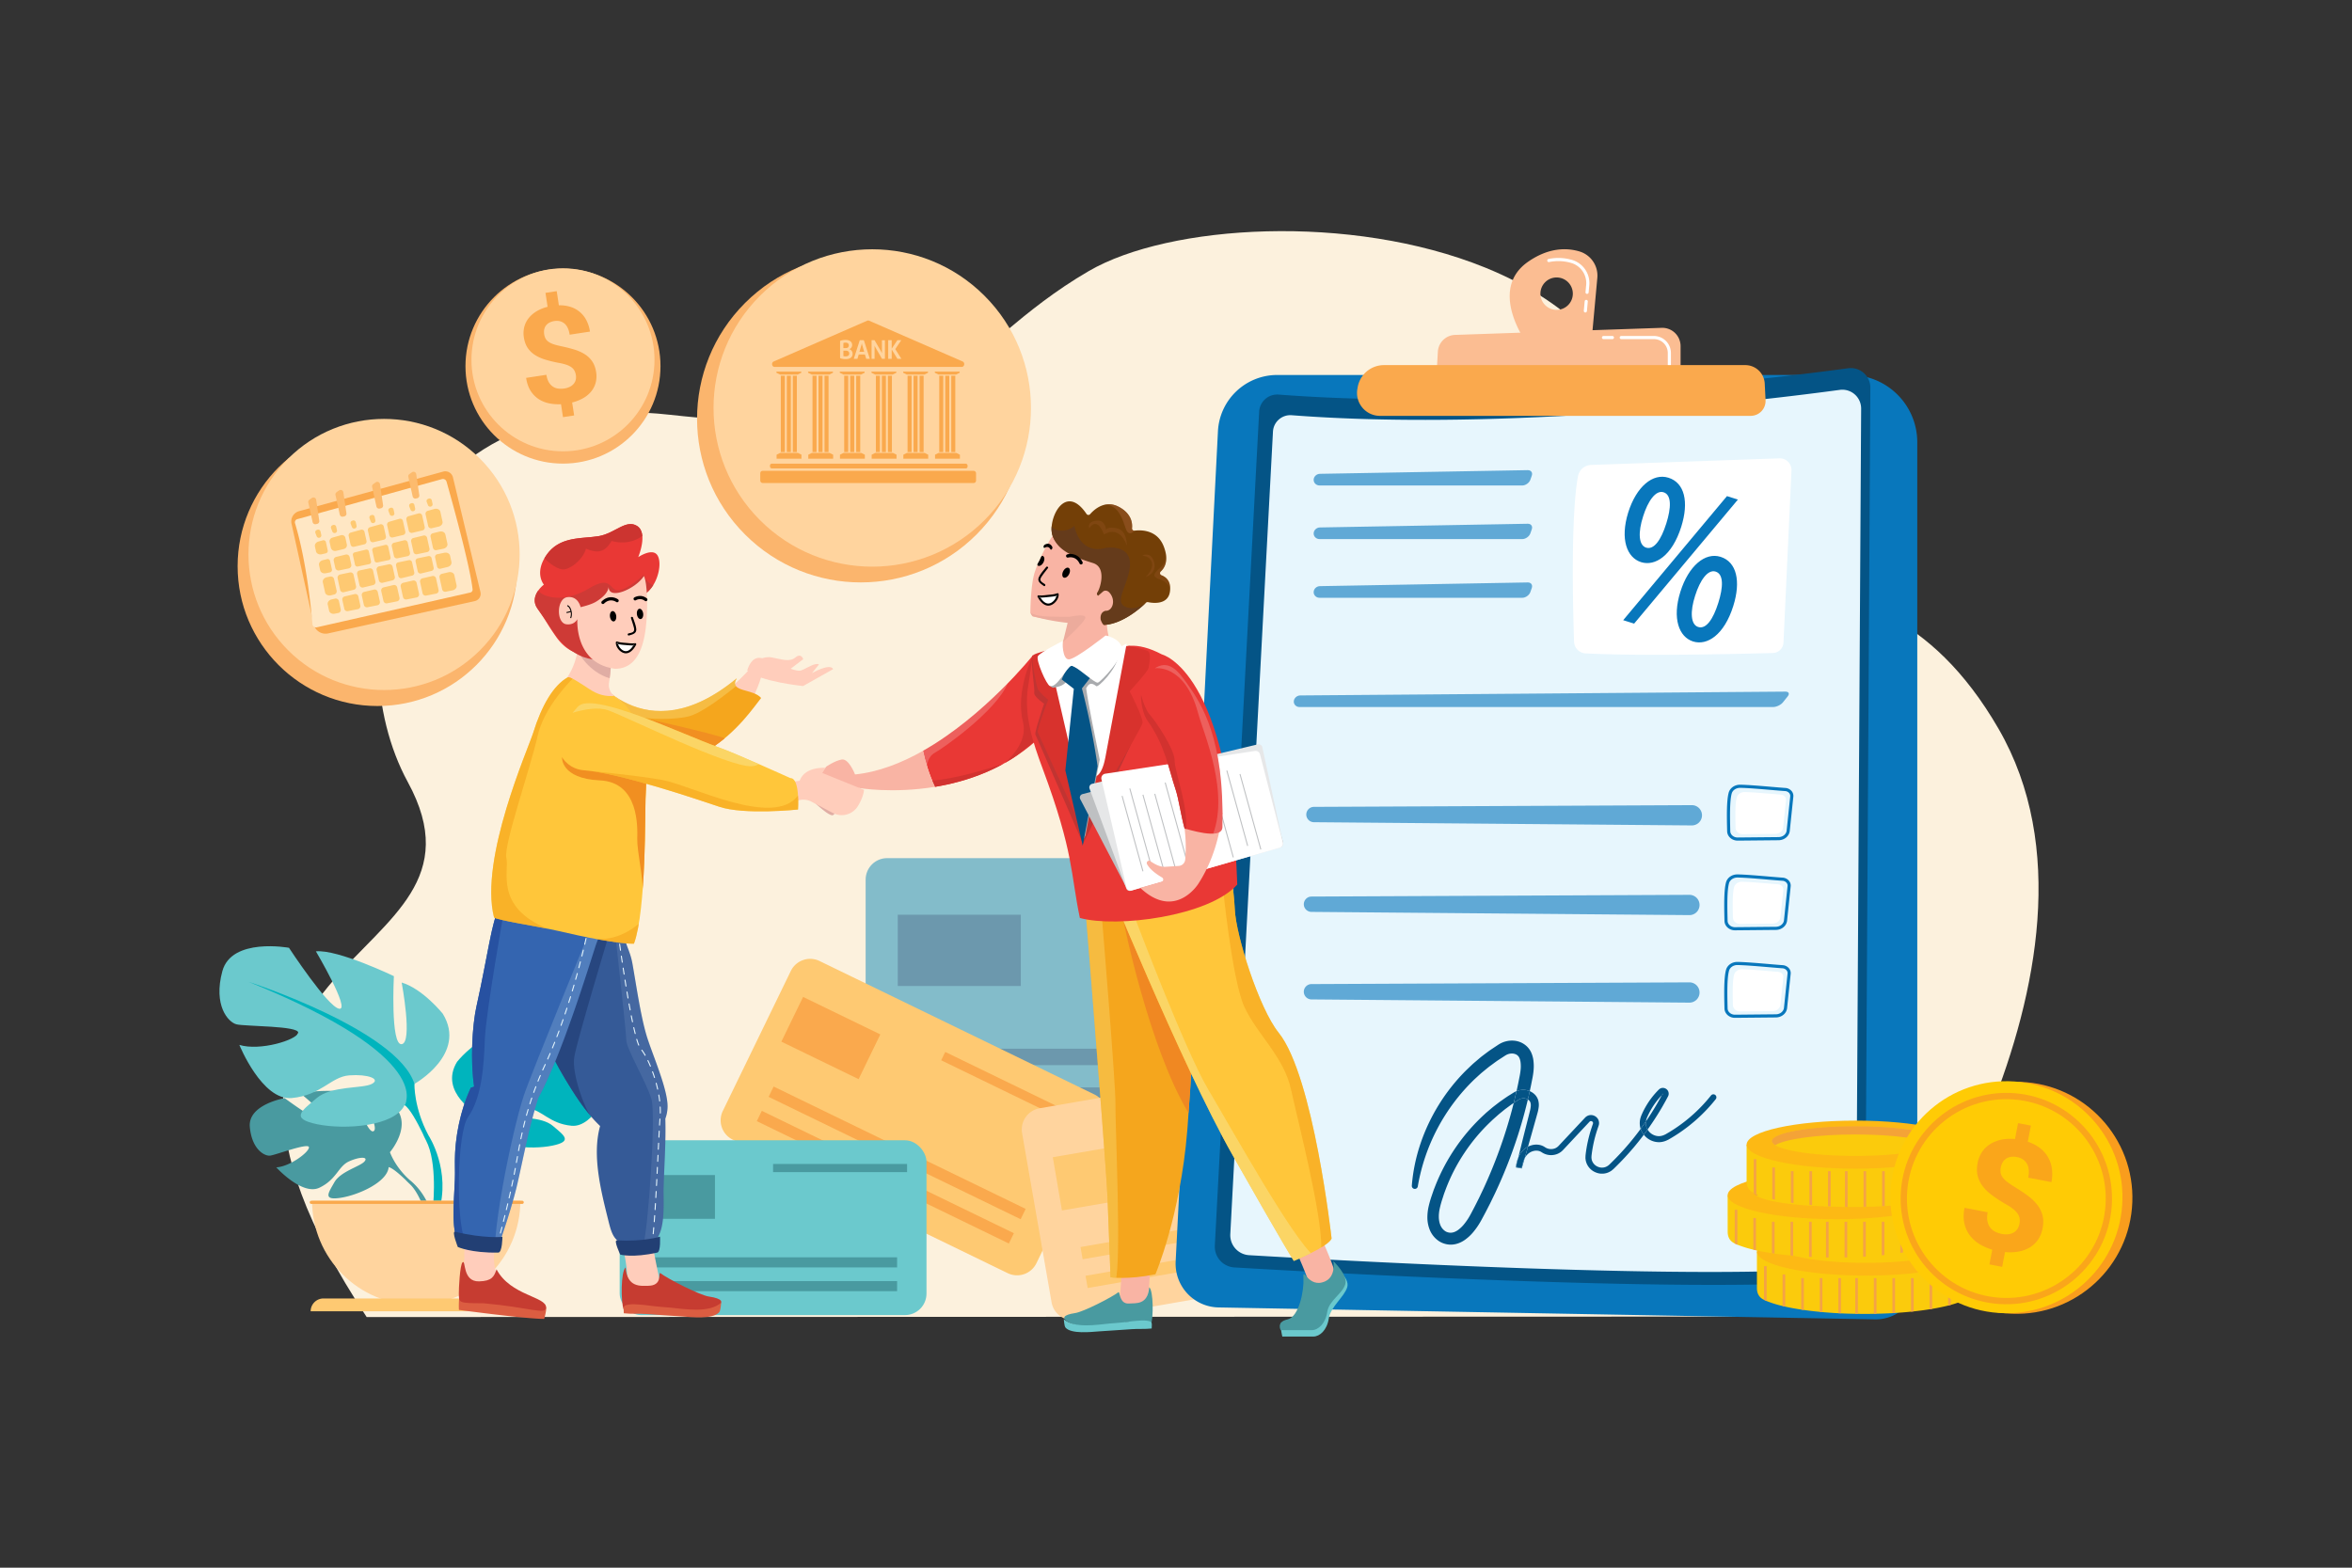 <svg xmlns="http://www.w3.org/2000/svg" viewBox="0 0 4680 3120"><rect x="0" y="0" width="4680" height="3120" fill="#333333" stroke="none"/><defs><clipPath id="a"><path fill="#f5a61d" d="M2152.33 1716s8.73 107.16 19 236c13.93 175 30.69 389.92 32.35 430.64 2.86 70.7 6 159.41 6 159.41s34.82 5.29 89.39-6c0 0 49.49-115.49 63.38-286.31.22-2.8.43-5.62.65-8.44 12.92-173.9 33-540.09 33-540.09Z"/></clipPath><clipPath id="b"><path fill="#ffc63a" d="M2192.17 1728.76s157.22 388.1 260.61 570.48 121.65 210.29 121.65 210.29 69.75-28.88 75.13-44.78c0 0-36-323.56-105.25-409.39-39.12-48.51-85.07-194.05-87.23-245s-17.51-130.94-17.51-130.94Z"/></clipPath><clipPath id="c"><path fill="#e93835" d="M2055.32 1304.18s-95.67 120.5-218.71 190.14c4.28 20 11.56 45.86 23.77 71.65 63.83-10.47 137.7-35.46 200.32-91Z"/></clipPath><clipPath id="d"><path fill="#e93835" d="M2432.27 1646.31c4.31-175.41-40.78-244.72-70.44-286.17-16.59-23.19-36.31-50.62-66.91-28.17-37.62 27.6-23.7 85.44-11.84 102 35.13 49 42.73 97.53 56.15 137.39 6.1 18.11 10.2 49.64 17.87 77.71 2.99-.07 74.5 24.54 75.17-2.76Z"/></clipPath><clipPath id="e"><path fill="#f5a61d" d="m1173.49 1336.32 5.94 159.52c200.25 95.68 307.43-72.21 335.07-106.69-15.89-19.23-65.69-11.17-48.44-39.28-186.43 154.27-292.57-13.55-292.57-13.55Z"/></clipPath><clipPath id="f"><path fill="#355a97" d="M1027.3 1859.83c12.67-46.65 63-57.3 106.37-72.94 26.23-9.45 65.79-27.58 91.87-6.71 19.9 15.93 13.64 47 15 69.16 1.81 30.63 12.66 38.82 18 69.05 7.4 41.55 15.88 101.16 27.66 141.37 10.27 35.06 41.66 104.72 42.13 141a71.21 71.21 0 0 1-4.46 25.68c1.3 45-2 90.69-3.36 135.25-1.4 46.71 11 134.44-64.89 118.86-32.79-6.74-37.76-21.7-44.88-50.38-14.14-56.95-33.36-129.68-16.65-189.13-29.69-28-54-68.1-68.73-92.38-34-56.07-58.94-116.85-81.78-177.85-12.58-33.67-26.06-74.93-16.28-110.98Z"/></clipPath><clipPath id="g"><path fill="#3465b0" d="M905.31 2333.89c-.1-7.6-.18-15.19-.18-22.75 0-45.86 10.38-100.63 31.77-146.51a23.72 23.72 0 0 0 5.73-1.92l.75-.36c-7.45-49.57-4.12-119.91 5-160.94 46.31-208.36 24.33-242.56 155.2-229.34 9.19 1 18.43 3.75 27.7 7.35 28.25 10.95 56.85 29.06 85.28 22.48-6.9 27.07-23.38 55.71-31.82 81.48-12.1 37-66.13 215-113.62 301.9-17.65 54.89-28.48 112.9-41.21 168.91-7.55 33.42-22.62 81.54-35.79 119.16-9.66 27.6-70.12 18.49-84.63-8.46-13.17-24.45-3.79-98.78-4.18-131Z"/></clipPath><clipPath id="h"><path fill="#ffc63a" d="M1112.15 1853.06c45.85 10.87 119.33 26 149.28 25 24.77-66.57 22-267.38 23.1-288.39 1.44-26.27 2-50.41 1.44-70.26-.26-9.08-.79-17.24-1.6-24.32-5-41.23-22.22-70.82-40.74-92.76l-21.39-17.18c-17.82 1.13-32.38-2.4-49.54-13.73-18.77-12.35-39-25.64-42.84-23.42-28.75 15.74-52.17 56.51-68.89 110.36-9.59 31-107.38 250.44-78 367.22 1.28 5.16 90.31 18.51 129.18 27.48Z"/></clipPath><clipPath id="i"><path fill="#e93835" d="M1069.55 1211.36c17.75 25.26 20.65 32.79 37.13 56.17 19.19 27.21 55.58 51.49 92.75 17.1l81-100.62c7.89-4.47 14.38-11.44 19.39-19.49a81 81 0 0 0 6.46-12.9c6.77-17 7.84-35.51 2.55-45.37-9.29-17.32-38.21 2.11-38.87 2.55.39-1 19.85-48-2.15-61.94-22.21-14.1-44 14.52-76.24 20.09-4.13.7-8.44 1.22-12.9 1.67-30.44 3.05-67.21 2.59-90.31 34.64-26.49 36.74-6.13 60.24-6.13 60.24a57.6 57.6 0 0 0-11.54 12.23c-6.22 8.96-10.8 21.9-1.14 35.63Z"/></clipPath><clipPath id="j"><path fill="#ffc63a" d="M1123.78 1436.27c-31.41 35-10.48 91.5 36.29 96.56q1.44.15 2.88.27c71.38 5.79 226.41 58.3 268.15 72.42 49.9 16.88 156.79 5.56 156.79 5.56s4.41-63.07-15.23-62.5c0 0-106.89-48.55-143.82-61.67-72.11-25.6-252.08-113-279.49-80-7.25 8.7-16.25 18.97-25.57 29.36Z"/></clipPath></defs><g data-name="8"><path fill="#fcf1dd" d="M3276.16 973.58c-1.13-11.47-.22-22.81-.22-33.9 0-2.64 0-5.24-.18-7.84-10.15-194.56-137.1-320.3-304.63-392.64q-8.13-3.53-16.34-6.84c-267.17-108.27-628.41-86-788.32 7.1-272.09 158.39-270.39 349-832.25 286.14s-669 463-522.75 730.88C1019 1936.63 236 1874.19 729.6 2621.19l3009.69-1s508.61-701 237.36-1169.88-667.46-137.96-700.49-476.73Z"/><rect width="994.15" height="566.48" x="1722.45" y="1707.84" fill="#83bcca" rx="42.79"/><path fill="#6c98ad" d="M1786.36 1820.49h244.82v141.84h-244.82z"/><path fill="#fff" d="M2219.52 1784.56h434.14v26.48h-434.14z"/><path d="M2218.52 1812h436.14v-28.48h-436.14Zm2-26.48h432.14V1810h-432.14Z"/><path fill="#6c98ad" d="M1822.42 2087.14h798.98v32.71h-798.98zM1822.42 2164.17h798.98v32.71h-798.98z"/><path fill="#fec972" d="m2177.77 2178.25-547-265.64a42.79 42.79 0 0 0-57.19 19.8L1438.25 2211a42.78 42.78 0 0 0 19.8 57.18l547.05 265.64a42.78 42.78 0 0 0 57.18-19.8l135.29-278.6a42.8 42.8 0 0 0-19.8-57.17Z"/><path fill="#faa94d" d="M1603.74 1980.52h98.97v170.83h-98.97z" transform="rotate(-64.1 1653.183 2065.926)"/><path fill="#faa94d" d="M2003.84 2016.59h18.47v302.94h-18.47z" transform="rotate(-64.1 2013.032 2168.05)"/><path fill="#faa94d" d="M1773.73 2015.75h22.83v557.52h-22.83z" transform="rotate(-64.1 1785.093 2294.495)"/><path fill="#faa94d" d="M1750.25 2064.1h22.82v557.52h-22.82z" transform="rotate(-64.1 1761.618 2342.84)"/><rect width="610.51" height="347.88" x="1233.02" y="2269.4" fill="#6bc9cd" rx="42.79"/><path fill="#499aa0" d="M1272.27 2338.58h150.34v87.1h-150.34zM1538.27 2316.51h266.61v16.26h-266.61zM1294.41 2502.33h490.65v20.09h-490.65zM1294.41 2549.63h490.65v20.09h-490.65z"/><path fill="#ffd49e" d="M2772.64 2126.46a42.78 42.78 0 0 0-49.5-34.8l-654.57 114.07a42.79 42.79 0 0 0-34.81 49.5l58.68 336.71a42.79 42.79 0 0 0 49.5 34.81l654.57-114.07a42.79 42.79 0 0 0 34.81-49.5Z"/><path fill="#fec972" d="M2096.33 2271.87h184.7v107.01h-184.7z" transform="matrix(.99 -.17 .17 .99 -366.73 410.29)"/><path fill="#499aa0" d="M2405.07 2177.45h327.53v19.97h-327.53z" transform="rotate(-9.89 2567.615 2186.555)"/><path fill="#fec972" d="M2147.49 2430.11h602.77v24.68h-602.77z" transform="rotate(-9.89 2447.692 2441.437)"/><path fill="#fec972" d="M2157.47 2487.35h602.77v24.68h-602.77z" transform="rotate(-9.89 2457.646 2498.657)"/><path fill="#499aa0" d="M815.52 2348.66c-29.89-26.49-39.6-55.59-39.6-55.59s50.44-58.85 3.11-96.23c0 0-34.58-20.93-62.77-19.23 0 0 40 67 27 73.65s-39.13-77.85-39.13-77.85-78.68-7.63-104 4.54c0 0 67.26 55 53.1 58.31s-86.82-50.74-86.82-50.74-73.23 12.46-69.33 57.13 29.14 58.47 40.23 57.28 76-26 77.38-16.87-37.64 38.79-65 40.18c0 0 51.63 56.93 85.95 40.5s37.24-42.48 58.63-52.25 39.64-9.74 30.81.22-47.54 19.65-59.77 41.28-23.21 36.23 12.29 30.89 93.21-31.32 95.74-61.06c.11-1.31.22-2.53.32-3.72a14.41 14.41 0 0 1-.32 3.72c7.4 1.32 22.75 14.91 33.86 25.59 1.71 1.88 4.26 4.41 7.9 7.77 1.55 1.57 2.82 2.87 3.68 3.76 22.33 24.85 34.61 77.4 34.61 77.4l7.75-.7c-2.93-56.41-45.62-87.98-45.62-87.98Z"/><path fill="#00b4bd" d="M1141.67 2013.63s-58.85 89.88-76 92S1101 2019 1101 2019c-33.17-3.21-117.69 37.45-117.69 37.45s5.35 104.85-11.77 102.71 0-93.08 0-93.08c-32.1 9.63-62.06 47.08-62.06 47.08-37.45 61 42.8 105.92 42.8 105.92l15 32.1c15 32.1 89.87 37.45 131.6 28.89s23.54-20.33 1.07-39.43-69.55-14.07-83.45-21.56 6.41-15 34.23-12.84 41.73 30 86.67 34.24 79.17-80.25 79.17-80.25c-31 9.63-86.66-7.48-88.8-18.19s80.24-9.62 93.08-12.83 35.31-28.89 21.4-80.25-100.58-35.33-100.58-35.33Z"/><path fill="#00768e" d="M952.29 2219.06s1.07 36.38-21.4 78.11c0 0-34.65 52.61-14.9 116.67l8.92-2.4s-7.79-63.55 6.92-100.36c.6-1.35 1.47-3.29 2.55-5.67 2.68-5.25 4.48-9.12 5.63-11.92 8-16.43 19.55-37.84 27.25-42.33 0 0-50.29-70.62 235.38-186.17.01.01-224.64 72.76-250.35 154.07Z"/><path fill="#6bc9cd" d="M799.24 1955.4s22.57 119.88 0 122.71-15.51-135.4-15.51-135.4-111.42-53.59-155.15-49.36c0 0 69.11 117.06 46.55 114.24S575 1886.29 575 1886.29s-114.24-21.15-132.57 46.55 11.28 101.54 28.2 105.78 125.53 2.82 122.7 16.92-76.15 36.67-117.06 24c0 0 45.14 111.41 104.37 105.77s77.57-42.31 114.24-45.13 63.47 7.05 45.13 16.93-80.39 3.23-110 28.41-53.59 40.69 1.42 52 153.73 4.23 173.47-38.08l19.75-42.31s105.75-59.28 56.35-139.67c0 0-39.45-49.36-81.76-62.06Z"/><path fill="#00b4bd" d="M824.63 2157.09c-33.85-107.19-330-203.1-330-203.1 376.57 152.32 310.28 245.41 310.28 245.41 10.15 5.92 25.36 34.14 35.92 55.8 1.51 3.69 3.89 8.79 7.43 15.71 1.43 3.13 2.58 5.69 3.37 7.48 19.39 48.51 9.12 132.29 9.12 132.29l11.75 3.16c26-84.44-19.64-153.8-19.64-153.8-29.65-55.04-28.23-102.95-28.23-102.95Z"/><path fill="#ffd49e" d="M828.19 2596.93c114.44 0 207.2-92.77 207.2-207.2H621c0 114.43 92.76 207.2 207.19 207.2Z"/><path fill="#fec972" d="M1012.69 2584.19h-369a25.56 25.56 0 0 0-25.56 25.56h420.12a25.56 25.56 0 0 0-25.56-25.56Z"/><path fill="#faa94d" d="M1039 2389.72H619.45a3.18 3.18 0 0 0 0 6.36H1039a3.18 3.18 0 1 0 0-6.36Z"/><path fill="#0877bc" d="M3681 746.27H2541.36a118.06 118.06 0 0 0-117.91 112.06l-84.12 1652.24a87.06 87.06 0 0 0 85.37 91.48l1306.15 23.74a82.64 82.64 0 0 0 84.14-82.63V880.28A134 134 0 0 0 3681 746.27Z"/><path fill="#045486" d="M3677.48 732.88c-155.63 21.1-690.78 86.37-1133.25 52.41a36 36 0 0 0-38.76 34l-88.2 1659.6a41.41 41.41 0 0 0 38.91 43.56c186.09 11 952.47 53.59 1225.83 25a32.81 32.81 0 0 0 29.36-32.48l10.26-1743.27a38.93 38.93 0 0 0-44.15-38.82Z"/><path fill="#e7f6fd" d="M3660.81 775.93C3511 796.24 2996 859.05 2570.24 826.37a34.63 34.63 0 0 0-37.3 32.67l-84.89 1597.11a39.87 39.87 0 0 0 37.45 41.92c179.09 10.6 916.61 51.57 1179.67 24a31.58 31.58 0 0 0 28.26-31.25l9.87-1677.54a37.46 37.46 0 0 0-42.49-37.35Z"/><path fill="#fff" d="m3540.73 912.22-374.82 13.11a27.43 27.43 0 0 0-26 22.32c-14.64 78.13-10 265-7.85 329.24a24.3 24.3 0 0 0 23 23.5c111.57 5.81 309.17 1 372.59-.79a21.78 21.78 0 0 0 21.12-20.77l15.91-342.4a23.16 23.16 0 0 0-23.95-24.21Z"/><path fill="#0877bc" d="M3039.88 935.67 2626.31 943c-6.64.12-12.23 5.39-12.41 11.71s5.1 11.48 11.74 11.48H3029c6.64 0 13.88-5.12 16.09-11.39l2.81-8c2.25-6.22-1.38-11.25-8.02-11.13Z" opacity=".6"/><path fill="#0877bc" d="m3039.88 1042.35-413.57 7.37c-6.64.12-12.23 5.38-12.41 11.7s5.1 11.49 11.74 11.49H3029c6.64 0 13.88-5.13 16.09-11.39l2.81-8c2.25-6.26-1.38-11.29-8.02-11.17Z" opacity=".6"/><path fill="#0877bc" d="m3039.88 1159.16-413.57 7.37c-6.64.12-12.23 5.39-12.41 11.71s5.1 11.48 11.74 11.48H3029c6.64 0 13.88-5.12 16.09-11.39l2.81-8c2.25-6.25-1.38-11.28-8.02-11.17Z" opacity=".6"/><path fill="#0877bc" d="m3552.69 1376.45-965.46 7.61c-6.64.06-12.41 5.27-12.83 11.59s4.67 11.48 11.32 11.48h942.47c6.64 0 15.46-4.25 19.6-9.45l9.45-11.87c4.14-5.2 2.09-9.41-4.55-9.36Z" opacity=".6"/><path fill="#0877bc" d="M3547.15 1746.67c-6.84-.46-16.49-1.29-26.69-2.16-21.5-1.83-48.25-4.1-63.3-4.29-10.92-.06-20.18 6.41-22.76 15.92-4.23 15.65-3.86 45.28-3.05 76.84.26 10.26 9.57 18.52 20.81 18.52h.22l81.27-.78c11.61-.11 21.19-8.1 22.3-18.58l7.14-68.19a14.83 14.83 0 0 0-3.5-11.14 17.88 17.88 0 0 0-12.44-6.14Zm9.73 16.63-7.14 68.19c-.77 7.32-7.71 12.91-16.15 13l-81.27.78h-.16c-7.88 0-14.4-5.55-14.57-12.44-.8-31.08-1.18-60.21 2.84-75.06 1.8-6.65 8.72-11.28 16.65-11.3 14.83.18 41.45 2.45 62.85 4.27 10.23.88 19.9 1.7 26.8 2.17a11.57 11.57 0 0 1 8.08 3.92 8.63 8.63 0 0 1 2.07 6.47Z"/><path fill="#fff" d="M3538 1759.94c-17.08-1.17-54.18-4.94-71.78-5.16-7.46-.09-14 4.42-15.75 10.88-3.39 12.56-2.94 37.59-2.35 60.7.17 6.92 6.53 12.44 14.29 12.37l64.94-.63c8-.08 14.62-5.52 15.36-12.61l5.71-54.49c.58-5.64-4.11-10.63-10.42-11.06Z"/><path fill="#0877bc" d="m3361.18 1780.9-751.95 3.43a15.26 15.26 0 0 0-.06 30.51l751.93 6.41a20.18 20.18 0 1 0 .08-40.35Z" opacity=".6"/><path fill="#0877bc" d="M3552.47 1568.17c-6.85-.46-16.49-1.29-26.7-2.15-21.49-1.83-48.24-4.11-63.29-4.3-10.92 0-20.19 6.41-22.76 15.92-4.23 15.65-3.86 45.28-3.06 76.84.26 10.26 9.58 18.52 20.82 18.52h.22l81.27-.78c11.61-.11 21.19-8.1 22.29-18.58l7.14-68.19a14.79 14.79 0 0 0-3.5-11.14 17.84 17.84 0 0 0-12.43-6.14Zm9.73 16.63-7.15 68.19c-.76 7.32-7.71 12.91-16.15 13l-81.26.78h-.17c-7.87 0-14.39-5.55-14.57-12.43-.79-31.09-1.17-60.22 2.84-75.06 1.8-6.66 8.73-11.29 16.66-11.31 14.82.19 41.45 2.45 62.84 4.28 10.24.87 19.91 1.69 26.8 2.16a11.55 11.55 0 0 1 8.09 3.93 8.64 8.64 0 0 1 2.07 6.46Z"/><path fill="#fff" d="M3543.3 1581.44c-17.07-1.17-54.18-4.94-71.78-5.15-7.45-.1-14 4.41-15.74 10.87-3.4 12.56-3 37.59-2.36 60.7.18 6.92 6.53 12.44 14.29 12.37l64.95-.63c8-.07 14.61-5.52 15.36-12.61l5.71-54.49c.59-5.64-4.1-10.63-10.43-11.06Z"/><path fill="#0877bc" d="m3366.49 1602.4-751.94 3.43a15.26 15.26 0 0 0-.06 30.52l751.92 6.41a20.18 20.18 0 1 0 .08-40.36Z" opacity=".6"/><path fill="#0877bc" d="M3547.15 1920.85c-6.84-.47-16.49-1.29-26.69-2.16-21.5-1.83-48.25-4.11-63.3-4.29h-.33c-10.68 0-19.88 6.51-22.43 15.92-4.23 15.66-3.86 45.29-3.05 76.85.26 10.25 9.57 18.52 20.81 18.52h.22l81.27-.78c11.61-.12 21.19-8.11 22.3-18.58l7.14-68.19a14.83 14.83 0 0 0-3.5-11.14 17.84 17.84 0 0 0-12.44-6.15Zm9.73 16.63-7.14 68.18c-.77 7.33-7.71 12.91-16.15 13l-81.27.78h-.16c-7.88 0-14.4-5.55-14.57-12.44-.8-31.08-1.18-60.21 2.84-75.06 1.8-6.65 8.82-11.43 16.65-11.3 14.83.18 41.45 2.45 62.85 4.27 10.23.87 19.9 1.7 26.8 2.17a11.57 11.57 0 0 1 8.08 3.92 8.63 8.63 0 0 1 2.07 6.48Z"/><path fill="#fff" d="M3538 1934.11c-17.08-1.16-54.18-4.93-71.78-5.15-7.46-.09-14 4.41-15.75 10.88-3.39 12.56-2.94 37.59-2.35 60.69.17 6.92 6.53 12.45 14.29 12.37l64.94-.62c8-.08 14.62-5.52 15.36-12.61l5.71-54.49c.58-5.64-4.11-10.63-10.42-11.07Z"/><path fill="#0877bc" d="m3361.18 1955.08-751.95 3.43a15.26 15.26 0 0 0-.06 30.51l751.93 6.41a20.18 20.18 0 1 0 .08-40.35Z" opacity=".6"/><path fill="#fbbd92" d="M3142.65 500.36c-25.2-7.43-61-8-102.16 20.64-80.73 56.16-2.32 162.28-2.32 162.28l129.31-11.48 10.86-118.6a50.25 50.25 0 0 0-35.69-52.84Zm-45.3 116.32a32.24 32.24 0 1 1 32.25-32.24 32.24 32.24 0 0 1-32.25 32.24Z"/><path fill="#fff" d="M3156.57 596.79a3.1 3.1 0 0 0-3.39 2.83l-1.73 18.89a3.12 3.12 0 0 0 2.82 3.39h.29a3.11 3.11 0 0 0 3.1-2.83l1.73-18.89a3.12 3.12 0 0 0-2.82-3.39ZM3128.36 517.39a96.55 96.55 0 0 0-47.26-1.94 3.12 3.12 0 0 0 1.25 6.11 90.48 90.48 0 0 1 44.24 1.81 41.73 41.73 0 0 1 29.57 43.78l-1.32 14.34a3.11 3.11 0 0 0 2.82 3.39h.29a3.11 3.11 0 0 0 3.1-2.84l1.32-14.34a48 48 0 0 0-34.01-50.31Z"/><path fill="#fbbd92" d="m3306.32 652.46-411.13 14.08a35.39 35.39 0 0 0-34.11 33.25l-3.44 57.3 486.36-8.64v-59.63a36.38 36.38 0 0 0-37.68-36.36Z"/><path fill="#fff" d="M3208.33 668.68h-17.68a3.12 3.12 0 1 0 0 6.24h17.68a3.12 3.12 0 0 0 0-6.24ZM3291 668.68h-65a3.12 3.12 0 1 0 0 6.24h65a27.59 27.59 0 0 1 27.56 27.56v24.13a3.12 3.12 0 0 0 6.24 0v-24.13a33.84 33.84 0 0 0-33.8-33.8Z"/><path fill="#faa94d" d="M3511.47 763.51a38.73 38.73 0 0 0-38.69-36.88h-718.94a53.14 53.14 0 0 0-52.36 44.07l-.61 3.52a45.63 45.63 0 0 0 45 53.42h737.59a29.68 29.68 0 0 0 29.64-31.1Z"/><path fill="#045486" d="M3043.92 2171.6a33.83 33.83 0 0 0-16.94-2.38 35.05 35.05 0 0 0-9.41 2.37c-1.73 7.87-3.6 15.71-5.55 23.53.68-.45 1.35-.92 2.05-1.36l4.24-2.84 2.12-1.42 1-.67.78-.46a19.26 19.26 0 0 1 6.8-2.32 16.75 16.75 0 0 1 11.11 2.17q1.48-6.19 2.86-12.41Z"/><path fill="#045486" d="M3034.08 2286.11a34.81 34.81 0 0 1 6.4-4.14q5.28-18.49 10.46-37l5.66-20.14 2.84-10.16a75.74 75.74 0 0 0 2.26-11.46 34.82 34.82 0 0 0-.94-13.4 26.93 26.93 0 0 0-7.87-12.51 30.9 30.9 0 0 0-9-5.68l-.93 4.21q-1.36 6.21-2.86 12.41a14.86 14.86 0 0 1 1.88 1.34 10.51 10.51 0 0 1 3.29 4.85 18.81 18.81 0 0 1 .61 7.32 59.19 59.19 0 0 1-1.58 9.08l-2.52 10.06-5.13 20.28c-5.34 20.93-10.49 41.91-15.68 62.87a52.93 52.93 0 0 1 3.55-6.95 43.27 43.27 0 0 1 9.56-10.98Z"/><path fill="#045486" d="M3029 2186.05a19.26 19.26 0 0 0-6.8 2.32l-.78.46-1 .67-2.12 1.42-4.24 2.84c-.7.44-1.37.91-2.05 1.36q-1.91 7.62-3.89 15.21a972.44 972.44 0 0 1-56.19 155.06l-8.86 18.65c-3.11 6.14-6.14 12.32-9.31 18.43l-4.81 9.14-2.41 4.56-2.36 4.25a117 117 0 0 1-10.68 15.64 64 64 0 0 1-12.65 12.13c-4.48 3.1-9 4.86-13.23 5.1a18.29 18.29 0 0 1-6.4-.67 17.5 17.5 0 0 1-6-2.73 26.12 26.12 0 0 1-8.93-11.11c-4.23-9.73-4.14-21.69-1.38-34.15a184.92 184.92 0 0 1 5.34-19.13l3.1-9.65 3.54-9.51a356 356 0 0 1 37.18-72.09 361 361 0 0 1 52.35-62.19l3.67-3.54 3.81-3.38 7.61-6.78c2.59-2.2 5.26-4.3 7.89-6.46s5.23-4.35 8-6.31c4.81-3.54 9.58-7.15 14.56-10.47 1.95-7.82 3.82-15.66 5.55-23.53a36.2 36.2 0 0 0-3.58 1.65l-1.5.83c-.49.28-.79.49-1.19.74l-2.26 1.42-4.54 2.87c-6.12 3.7-11.91 7.88-17.77 12-3 2-5.75 4.24-8.6 6.41s-5.68 4.34-8.47 6.57l-8.19 6.93-4.09 3.47-3.93 3.66a384.82 384.82 0 0 0-96.8 140.34l-3.91 10-3.47 10.2a204.45 204.45 0 0 0-6.21 21.06 99.27 99.27 0 0 0-2.81 23.37 66.21 66.21 0 0 0 4.83 24.72 49.33 49.33 0 0 0 16.74 21.25 40.85 40.85 0 0 0 12.82 6.2 39.22 39.22 0 0 0 7 1.47 34.52 34.52 0 0 0 7.25.26c9.76-.47 18.55-4.33 25.53-9.1a87.69 87.69 0 0 0 17.68-16.5 141.78 141.78 0 0 0 13.06-18.75l2.76-4.87 2.51-4.66 5-9.34c3.3-6.24 6.46-12.56 9.7-18.83l9.25-19.07a954.23 954.23 0 0 0 58.55-158.89c2.53-9.56 5-19.14 7.26-28.76a16.75 16.75 0 0 0-11.13-2.19Z"/><path fill="#045486" d="M3043.92 2171.6c1.21-5.5 2.41-11 3.46-16.54l2.07-10.39c.68-3.69 1.3-7.47 1.71-11.32a91.58 91.58 0 0 0-.17-24.28 56.41 56.41 0 0 0-1.39-6.5 48.15 48.15 0 0 0-2.27-6.63 40.65 40.65 0 0 0-8.31-12.58c-15.42-15.48-38.24-15.08-54.14-6.3-1 .53-2.09 1.18-2.91 1.69l-2.26 1.49-4.53 3-9 6c-5.93 4.12-11.64 8.55-17.41 12.88-5.65 4.5-11 9.31-16.55 13.95-5.36 4.82-10.47 9.91-15.7 14.85a375.18 375.18 0 0 0-53.42 67.5c-30.18 48.76-49.4 104.35-53.84 161a6 6 0 0 0 11.91 1.47 386.27 386.27 0 0 1 112.43-212.61c5-4.52 9.87-9.19 15-13.59 5.25-4.22 10.36-8.62 15.7-12.7 5.49-3.88 10.77-8.06 16.33-11.84l8.46-5.48 4.22-2.75 2.12-1.37c.66-.41 1.06-.64 1.61-.93a23.71 23.71 0 0 1 13.08-2.86 20 20 0 0 1 6 1.53 13.38 13.38 0 0 1 4.36 3.06c2.42 2.34 4.12 6.54 5 11.77a66.21 66.21 0 0 1 .07 17.43c-.31 3.08-.82 6.19-1.39 9.37l-2 10.12c-1.27 6.76-2.76 13.48-4.22 20.2-.1.45-.21.9-.31 1.36a35.05 35.05 0 0 1 9.41-2.37 33.83 33.83 0 0 1 16.88 2.37ZM3016.43 2322.42v-.07q2.28-9.15 4.55-18.33a65.69 65.69 0 0 0-4.74 19.39l11.77 2.1v-.06q2.92-10.3 5.88-20.59a51.14 51.14 0 0 0-5.72 19.66ZM3413 2179.16a6 6 0 0 0-8.43 1 312.48 312.48 0 0 1-72.35 66.22c-3.43 2.25-6.89 4.46-10.41 6.58-1.73 1.09-3.53 2.09-5.3 3.13l-2.65 1.55-2.37 1.08a26.7 26.7 0 0 1-9.82 2.45 26 26 0 0 1-9.9-1.77 26.37 26.37 0 0 1-13.35-11.31q-3.69 5.16-7.5 10.24a38.48 38.48 0 0 0 31.15 14.84 38.87 38.87 0 0 0 14.37-3.51l3.32-1.57 2.77-1.61c1.84-1.08 3.7-2.12 5.5-3.25 3.65-2.2 7.25-4.49 10.81-6.83a324.58 324.58 0 0 0 75.14-68.79 6 6 0 0 0-.98-8.45Z"/><path fill="#045486" d="M3277.14 2245.76a24.22 24.22 0 0 1-2-14q-5.16 7.52-10.55 14.86a33 33 0 0 0 1.65 4.16 40.32 40.32 0 0 0 4.63 7.52q3.81-5.08 7.5-10.24c-.44-.74-.86-1.52-1.23-2.3ZM3034.08 2286.11a43.27 43.27 0 0 0-9.53 11 52.93 52.93 0 0 0-3.55 6.89q-2.28 9.18-4.55 18.33v.07l11.78 2.1a51.14 51.14 0 0 1 5.72-19.66q3.27-11.45 6.55-22.89a34.81 34.81 0 0 0-6.42 4.16Z"/><path fill="#045486" d="M3264.59 2246.63q-11.52 15.67-24.11 30.54-16.08 18.91-33.82 36.32l-4.44 4.34-1.94 1.58-1 .8-1.06.59a18.88 18.88 0 0 1-9.11 2.91 23.2 23.2 0 0 1-4.85-.19 23.91 23.91 0 0 1-4.69-1.41 20.61 20.61 0 0 1-7.92-5.62 19.94 19.94 0 0 1-4.42-8.45 11.92 11.92 0 0 1-.39-2.39 9.39 9.39 0 0 1-.16-2.43l.08-2.48c.07-.94.23-2 .34-3 1-8.11 2.41-16.18 4.17-24.16s3.91-15.89 6.44-23.67l1.94-5.81 1-2.89a20.55 20.55 0 0 0 .61-2 10.4 10.4 0 0 0 .45-2.4 15.56 15.56 0 0 0-2.13-9.77 16.48 16.48 0 0 0-7.31-6.43 15.89 15.89 0 0 0-9.82-1.11 16.56 16.56 0 0 0-8.5 4.85l-8.58 9.15-17.17 18.31-17.16 18.31-8.59 9.16-1.07 1.14-.89.87a19.24 19.24 0 0 1-6 4 21.47 21.47 0 0 1-18.88-1.25l-2.37-1.49a29 29 0 0 0-3.51-1.89 28.23 28.23 0 0 0-7.51-2.26 34.71 34.71 0 0 0-15 1 41.25 41.25 0 0 0-6.78 2.69q-3.27 11.45-6.55 22.89c.28-.5.55-1 .84-1.5 3.78-6.18 9.2-10.67 15.8-12.53a22.61 22.61 0 0 1 9.8-.67 17.1 17.1 0 0 1 6.47 2.41l2.95 1.83a33.54 33.54 0 0 0 29.48 1.85 31.5 31.5 0 0 0 6.68-3.85 30.3 30.3 0 0 0 2.92-2.5l1.35-1.33 1.07-1.14 8.58-9.16L3137 2260l17.17-18.31 8.58-9.16a3.83 3.83 0 0 1 4.61-1 4.47 4.47 0 0 1 2 1.71 3.47 3.47 0 0 1 .46 2.28 1.56 1.56 0 0 1-.13.67 6.67 6.67 0 0 1-.28 1l-1.07 3-2 6.08c-2.64 8.14-4.86 16.41-6.73 24.76s-3.31 16.79-4.36 25.28l-.37 3.22-.14 3.8a17.38 17.38 0 0 0 .24 3.8 23.08 23.08 0 0 0 .64 3.79 31.92 31.92 0 0 0 7.07 13.56 32.65 32.65 0 0 0 12.34 8.78 36 36 0 0 0 7.29 2.16 35 35 0 0 0 7.66.33 30.89 30.89 0 0 0 14.53-4.63l1.65-1 1.48-1.19 2.91-2.41 4.53-4.43q18.09-17.78 34.56-37.12 11-13 21.24-26.63a40.32 40.32 0 0 1-4.63-7.52 33 33 0 0 1-1.66-4.19Z"/><path fill="#045486" d="m3276.6 2226 .4-1.24.61-1.38 1.23-2.76c.83-1.83 1.72-3.63 2.63-5.43q2.75-5.37 5.9-10.53a148.19 148.19 0 0 1 14.22-19.45c1.32-1.51 2.65-3 4-4.48.42-.45.85-.89 1.28-1.33l1.23-2.28.36-.69c0-.07 0 0 0 0s-.05.08 0 .14c0 .46.19.56.14.51a.43.43 0 0 0 .27 0 2.18 2.18 0 0 0 .36-.08s0 0-.07 0l-.49.5-1.05 1.07c-.28.27-.54.56-.81.84l-.24.45-2.94 5.47-6.08 10.82q-10.56 18.24-22.5 35.65a24.22 24.22 0 0 0 2 14c.37.78.79 1.56 1.23 2.31q15.93-22.25 29.67-45.94l6.21-11.06 3-5.59 1.5-2.8.38-.7c.19-.39.42-.92.6-1.39a10.86 10.86 0 0 0 .72-3.18 11.56 11.56 0 0 0-5.95-10.86 11.7 11.7 0 0 0-6.29-1.48 11.09 11.09 0 0 0-6.18 2.32c-.41.32-.82.67-1.18 1l-.58.58-1.14 1.16c-.77.77-1.52 1.56-2.26 2.36-1.5 1.57-2.94 3.2-4.37 4.84a162.76 162.76 0 0 0-15.36 21q-3.41 5.57-6.37 11.36c-1 1.94-1.94 3.89-2.84 5.86l-1.33 3-.65 1.49-.6 1.73a38.25 38.25 0 0 0-.76 24.85q5.38-7.34 10.55-14.86a28.74 28.74 0 0 1 1.55-5.8Z"/><path fill="#045486" d="m3308.76 2177.47.49-.5a2.18 2.18 0 0 1-.36.08.43.43 0 0 1-.27 0c.05 0-.15-.05-.14-.51 0-.06.07-.15 0-.14l-.36.69-1.23 2.28c.27-.28.53-.57.81-.84Z"/><circle cx="751.11" cy="1126.82" r="278.3" fill="#fbb56d"/><circle cx="764.2" cy="1103.5" r="269.8" fill="#ffd49e" transform="rotate(-45 764.203 1103.497)"/><path fill="#faa94d" d="M901.29 950a15.65 15.65 0 0 0-19.36-11.44l-286.74 78.71a21.22 21.22 0 0 0-15.11 25l44.11 200a24.08 24.08 0 0 0 28.7 18.34l291.87-64.36a14.85 14.85 0 0 0 11.25-18Z"/><path fill="#ffe7c4" d="M888.53 958.65a7.44 7.44 0 0 0-9.15-5.14l-287.88 79.71a6.47 6.47 0 0 0-4.46 8.11c23.09 76.35 32.34 172.8 34.66 200.94a7 7 0 0 0 8.52 6.24l305.56-69.26a5.89 5.89 0 0 0 4.57-6.41c-5.55-49.09-42.69-181.95-51.82-214.19Z"/><path fill="#fcbb6e" d="M629.1 994.61a5.37 5.37 0 0 0-8.41-3.61l-5.08 3.57a5.39 5.39 0 0 0-2.16 5.55l8.6 39a5.37 5.37 0 0 0 6.4 4.09l2.67-.58a5.39 5.39 0 0 0 4.16-6ZM683.16 979.63a5.38 5.38 0 0 0-8.42-3.61l-5.07 3.57a5.36 5.36 0 0 0-2.16 5.55l8.6 39a5.36 5.36 0 0 0 6.4 4.09l2.67-.58a5.39 5.39 0 0 0 4.16-6ZM756.09 963.55a5.38 5.38 0 0 0-8.41-3.62l-5.08 3.58a5.37 5.37 0 0 0-2.15 5.55l8.59 39a5.38 5.38 0 0 0 6.41 4.09l2.66-.59a5.37 5.37 0 0 0 4.16-6ZM828.16 943.52a5.37 5.37 0 0 0-8.41-3.61l-5.08 3.57a5.4 5.4 0 0 0-2.16 5.56l8.6 39a5.37 5.37 0 0 0 6.4 4.09l2.67-.58a5.38 5.38 0 0 0 4.16-6Z"/><path fill="#fec972" d="M801.79 1036.77a5.65 5.65 0 0 0-7.1-4.22l-20.42 5.93a5.65 5.65 0 0 0-3.95 6.65l4.46 20.21a5.65 5.65 0 0 0 6.82 4.29l20.66-4.89a5.67 5.67 0 0 0 4.22-6.72ZM725.3 1058.51a5.64 5.64 0 0 0-7-4.23l-20.51 5.72a5.67 5.67 0 0 0-4 6.67l3.8 17.21a5.67 5.67 0 0 0 6.83 4.29l20.65-4.9a5.65 5.65 0 0 0 4.22-6.72ZM751.66 1178.06a6.17 6.17 0 0 0-7.42-4.69l-19.67 4.63a6.17 6.17 0 0 0-4.63 7.34l4.07 18.47a6.17 6.17 0 0 0 7.23 4.72l19.81-3.93a6.17 6.17 0 0 0 4.83-7.38ZM713 1186.94a6.07 6.07 0 0 0-7.3-4.6l-19.89 4.66a6.07 6.07 0 0 0-4.55 7.22l3.84 17.41a6.06 6.06 0 0 0 7.11 4.64l20-4A6.06 6.06 0 0 0 717 1205ZM695.72 1108.66a6.53 6.53 0 0 0-7.93-4.93l-18.92 4.63a6.52 6.52 0 0 0-4.82 7.75l3.12 14.16a6.53 6.53 0 0 0 7.71 5l19.07-4a6.52 6.52 0 0 0 5-7.79ZM703.49 1143.89a6.08 6.08 0 0 0-7.17-4.64l-19.51 4.07a6.52 6.52 0 0 0-5 7.8l5 22.86a6.06 6.06 0 0 0 7.35 4.6l19.83-4.82a6.07 6.07 0 0 0 4.5-7.2ZM763.57 1047.75a5.65 5.65 0 0 0-7.05-4.23l-20.47 5.75a5.67 5.67 0 0 0-4 6.67l4.15 18.82a5.66 5.66 0 0 0 6.83 4.29l20.65-4.89a5.66 5.66 0 0 0 4.22-6.73ZM742.37 1135.89a6.18 6.18 0 0 0-7.29-4.71l-19.77 4.12a6.17 6.17 0 0 0-4.77 7.37l4.82 21.85a6.18 6.18 0 0 0 7.49 4.67l19.62-4.77a6.17 6.17 0 0 0 4.57-7.33ZM772.44 1087.94a4.69 4.69 0 0 0-5.69-3.54l-22.51 5.51a4.69 4.69 0 0 0-3.46 5.56l4.49 20.39a4.68 4.68 0 0 0 5.53 3.57l22.69-4.73a4.67 4.67 0 0 0 3.61-5.59ZM811.26 1079.71a5.88 5.88 0 0 0-7.15-4.45l-20.17 4.93a5.89 5.89 0 0 0-4.35 7l4.28 19.42a5.89 5.89 0 0 0 7 4.49l20.33-4.24a5.89 5.89 0 0 0 4.55-7ZM733.88 1097.38a4.68 4.68 0 0 0-5.69-3.54l-22.51 5.51a4.68 4.68 0 0 0-3.46 5.56l4.2 19a4.67 4.67 0 0 0 5.53 3.57l22.68-4.73a4.68 4.68 0 0 0 3.62-5.59ZM781.22 1127.79a6.18 6.18 0 0 0-7.29-4.71l-19.76 4.12a6.17 6.17 0 0 0-4.77 7.37l4.54 20.58a6.16 6.16 0 0 0 7.48 4.67l19.63-4.76a6.18 6.18 0 0 0 4.57-7.33ZM819.93 1119a5.48 5.48 0 0 0-6.46-4.18l-21.15 4.41a5.46 5.46 0 0 0-4.22 6.53l4.57 20.72a5.47 5.47 0 0 0 6.63 4.14l21-5.1a5.45 5.45 0 0 0 4-6.49ZM687.28 1070.38a7 7 0 0 0-8.72-5.23L661.3 1070a7.68 7.68 0 0 0-5.42 9l2.39 10.84a8.57 8.57 0 0 0 10.35 6.49l15.67-3.71a7.84 7.84 0 0 0 5.85-9.32ZM674.42 1196.39a6.52 6.52 0 0 0-7.85-5l-6.84 1.59c-5.19 1.21-8.6 5.66-7.64 10l2.77 12.55c.94 4.3 5.84 6.91 11 5.88l7.39-1.47a6.07 6.07 0 0 0 4.75-7.26ZM904.06 1144.65c-1-4.42-6.11-7-11.41-5.8l-13.44 3.15a6.17 6.17 0 0 0-4.63 7.35l5.18 23.51a6.18 6.18 0 0 0 7.24 4.73l13.49-2.67c5.37-1.07 9-5.63 8-10.08ZM664.73 1152.43a6.53 6.53 0 0 0-7.71-5l-6.75 1.4c-5.33 1.11-8.88 5.64-7.91 10.06l4.45 20.16c1 4.46 6.18 7.07 11.51 5.78l6.66-1.62a6.52 6.52 0 0 0 4.83-7.75ZM656.81 1116.51a4.93 4.93 0 0 0-6-3.73l-8.45 2.07c-5.13 1.25-8.46 5.67-7.52 10l2.24 10.15c1 4.34 5.92 6.94 11.14 5.86l8.45-1.76a5 5 0 0 0 3.81-5.9ZM876.26 1018.58c-1-4.59-6.49-7.19-11.92-5.67l-13.34 3.75a5.89 5.89 0 0 0-4.16 6.93l5.12 23.23a5.89 5.89 0 0 0 7.11 4.46l13.86-3.28c5.18-1.23 8.56-5.67 7.6-10ZM790.32 1169.07a6.17 6.17 0 0 0-7.42-4.69l-19.67 4.62a6.17 6.17 0 0 0-4.63 7.34L763 1196a6.18 6.18 0 0 0 7.23 4.73l19.81-3.93a6.19 6.19 0 0 0 4.83-7.39ZM886.22 1063.75c-1-4.46-6.2-7.07-11.54-5.77l-13.62 3.34a5.88 5.88 0 0 0-4.35 7l4.87 22.1a5.88 5.88 0 0 0 6.95 4.49l13.8-2.87c5.32-1.11 8.88-5.64 7.9-10.06ZM895.52 1105.91c-1-4.33-5.92-6.94-11.15-5.86L870 1103a5.48 5.48 0 0 0-4.22 6.53l4 18.2a5.46 5.46 0 0 0 6.63 4.13l14.3-3.47c5.14-1.24 8.48-5.67 7.53-10ZM858.78 1110.91a5.46 5.46 0 0 0-6.45-4.18l-21.15 4.41a5.46 5.46 0 0 0-4.22 6.53l4.29 19.46a5.47 5.47 0 0 0 6.62 4.14l21-5.1a5.47 5.47 0 0 0 4-6.49ZM867.64 1151.09a6.18 6.18 0 0 0-7.43-4.69l-19.66 4.6a6.19 6.19 0 0 0-4.63 7.35l4.9 22.25a6.19 6.19 0 0 0 7.24 4.73l19.8-3.93a6.18 6.18 0 0 0 4.83-7.39ZM648.54 1079a4.93 4.93 0 0 0-6.15-3.69l-8.62 2.42c-4.93 1.39-8 5.7-7.13 9.87l2.14 9.71c1 4.44 6.14 7 11.45 5.79l8.22-1.95a4.92 4.92 0 0 0 3.68-5.87ZM829 1160.08a6.18 6.18 0 0 0-7.43-4.69l-19.33 4.5a6.51 6.51 0 0 0-4.89 7.75l4.56 20.66a6.18 6.18 0 0 0 7.23 4.73l19.8-3.93a6.18 6.18 0 0 0 4.83-7.39ZM840.1 1026.19a5.89 5.89 0 0 0-7.34-4.4l-20 5.63a5.9 5.9 0 0 0-4.16 6.94l4.77 21.61a5.88 5.88 0 0 0 7.1 4.46l20.21-4.79a5.87 5.87 0 0 0 4.39-7ZM849.82 1070.27a5.88 5.88 0 0 0-7.14-4.45l-20.18 4.94a5.88 5.88 0 0 0-4.35 7l4.58 20.76a5.88 5.88 0 0 0 6.95 4.49l20.33-4.24a5.89 5.89 0 0 0 4.54-7ZM637.73 1057.64a4.6 4.6 0 0 0-6.06-3.33l-1.37.49a4.6 4.6 0 0 0-2.71 6l2.58 6.58a4.6 4.6 0 0 0 5.28 2.81l.32-.07a4.59 4.59 0 0 0 3.5-5.48ZM668.91 1048.21a4.61 4.61 0 0 0-6.07-3.33l-1.36.49a4.6 4.6 0 0 0-2.71 6l2.58 6.58a4.61 4.61 0 0 0 5.28 2.82l.32-.07a4.61 4.61 0 0 0 3.5-5.49ZM707.92 1039.31a4.6 4.6 0 0 0-6.06-3.34l-1.36.49a4.61 4.61 0 0 0-2.72 6l2.58 6.58a4.61 4.61 0 0 0 5.28 2.82l.32-.07a4.61 4.61 0 0 0 3.51-5.49ZM745.4 1028.41a4.61 4.61 0 0 0-6.07-3.34l-1.36.5a4.59 4.59 0 0 0-2.71 6l2.58 6.59a4.59 4.59 0 0 0 5.27 2.81l.33-.07a4.6 4.6 0 0 0 3.5-5.48ZM783.11 1014a4.61 4.61 0 0 0-6.07-3.33l-1.36.49a4.6 4.6 0 0 0-2.71 6l2.58 6.58a4.59 4.59 0 0 0 5.27 2.81l.33-.07a4.59 4.59 0 0 0 3.5-5.48ZM824.54 1004.88a4.6 4.6 0 0 0-6.06-3.34l-1.36.49a4.6 4.6 0 0 0-2.72 6l2.58 6.59a4.61 4.61 0 0 0 5.28 2.81l.32-.07a4.62 4.62 0 0 0 3.51-5.49ZM859.16 995.7a4.6 4.6 0 0 0-6.07-3.34l-1.36.5a4.59 4.59 0 0 0-2.71 6l2.58 6.59a4.61 4.61 0 0 0 5.28 2.81l.32-.07a4.6 4.6 0 0 0 3.5-5.49Z"/><circle cx="1712.77" cy="833.35" r="325.76" fill="#fbb56d" transform="rotate(-45 1712.777 833.355)"/><circle cx="1735.61" cy="811.94" r="315.82" fill="#ffd49e" transform="rotate(-45 1735.606 811.938)"/><path fill="#faa94d" d="m1915.4 719.41-186.1-81.19a4.61 4.61 0 0 0-3.71 0l-186.09 81.19c-5.21 2.27-3.74 10.84 1.85 10.84h372.19c5.6 0 7.06-8.57 1.86-10.84ZM1553.66 747.86h7.98v151.87h-7.98zM1565.63 747.86h7.98v151.87h-7.98zM1577.6 747.86h7.98v151.87h-7.98zM1544.88 741.83l7.18 3.55h35.12l7.18-3.55v-2.22h-49.48v2.22zM1552.46 901.38l-7.18 3.55v8h49.48v-8l-7.18-3.55h-35.12zM1616.71 747.86h7.98v151.87h-7.98zM1628.68 747.86h7.98v151.87h-7.98zM1640.65 747.86h7.98v151.87h-7.98zM1607.93 741.83l7.18 3.55h35.12l7.18-3.55v-2.22h-49.48v2.22zM1615.51 901.38l-7.18 3.55v8h49.48v-8l-7.18-3.55h-35.12zM1679.76 747.86h7.98v151.87h-7.98zM1691.73 747.86h7.98v151.87h-7.98zM1703.7 747.86h7.98v151.87h-7.98zM1670.98 741.83l7.18 3.55h35.12l7.18-3.55v-2.22h-49.48v2.22zM1678.56 901.38l-7.18 3.55v8h49.48v-8l-7.18-3.55h-35.12zM1742.81 747.86h7.98v151.87h-7.98zM1754.78 747.86h7.98v151.87h-7.98zM1766.75 747.86h7.98v151.87h-7.98zM1734.03 741.83l7.18 3.55h35.12l7.19-3.55v-2.22h-49.49v2.22zM1741.61 901.38l-7.18 3.55v8h49.48v-8l-7.18-3.55h-35.12zM1805.86 747.86h7.98v151.87h-7.98zM1817.83 747.86h7.98v151.87h-7.98zM1829.8 747.86h7.98v151.87h-7.98zM1797.08 741.83l7.19 3.55h35.11l7.19-3.55v-2.22h-49.49v2.22zM1804.66 901.38l-7.18 3.55v8h49.48v-8l-7.18-3.55h-35.12zM1868.91 747.86h7.98v151.87h-7.98zM1880.88 747.86h7.98v151.87h-7.98zM1892.86 747.86h7.98v151.87h-7.98zM1860.13 741.83l7.19 3.55h35.11l7.19-3.55v-2.22h-49.49v2.22zM1867.71 901.38l-7.18 3.55v8h49.48v-8l-7.18-3.55h-35.12z"/><rect width="393.22" height="9.49" x="1532.09" y="922.78" fill="#faa94d" rx="3.6"/><rect width="429.4" height="24.26" x="1512.75" y="937.02" fill="#faa94d" rx="4.63"/><circle cx="1120.22" cy="728.66" r="194.02" fill="#fbb56d"/><circle cx="1120.22" cy="716.12" r="182.12" fill="#ffd49e"/><path fill="#faa94d" d="M1178.45 719.31a50.3 50.3 0 0 0-14.82-14.31 85.37 85.37 0 0 0-20.94-9.37q-11.91-3.63-26.24-6.63a130 130 0 0 1-15-3.91 38.74 38.74 0 0 1-10-4.85 19 19 0 0 1-5.91-6.47 25.85 25.85 0 0 1-2.72-8.48 27.89 27.89 0 0 1 0-9.17 19.35 19.35 0 0 1 3.23-7.87 20.53 20.53 0 0 1 6.75-5.93 30.24 30.24 0 0 1 10.56-3.4q11.61-1.77 19.7 4.91t10.45 22.25l40.39-6.14a70.78 70.78 0 0 0-7.26-22.87 53.11 53.11 0 0 0-31.83-26.44 70.15 70.15 0 0 0-22.77-3l-4.28-28.17-22.36 3.4 4.22 27.78a78.32 78.32 0 0 0-21.89 8.84 58.79 58.79 0 0 0-15.73 13.58 47.12 47.12 0 0 0-8.77 17.54 50.83 50.83 0 0 0-.86 20.71q1.93 12.72 7.74 21.27A49.54 49.54 0 0 0 1065 706.8a84.2 84.2 0 0 0 21 9.23 266.64 266.64 0 0 0 26.4 6.28 102.27 102.27 0 0 1 14.34 3.53 38.52 38.52 0 0 1 10 4.87 20.28 20.28 0 0 1 6.17 6.76 27.84 27.84 0 0 1 3 9.37 23.5 23.5 0 0 1-.32 9.15 19.36 19.36 0 0 1-4 7.84 24.17 24.17 0 0 1-7.61 5.94 36.19 36.19 0 0 1-11.27 3.44 43.27 43.27 0 0 1-11.48.21 25.39 25.39 0 0 1-10.64-3.69 26.08 26.08 0 0 1-8.41-8.82q-3.53-5.76-4.93-15l-40.38 6.14q2.36 15.57 9.09 26a53.93 53.93 0 0 0 16.23 16.46 60.07 60.07 0 0 0 20.92 8.31 95.15 95.15 0 0 0 23.2 1.65l3.9 25.7 22.22-3.37-3.97-25.8a84.53 84.53 0 0 0 22.06-8.66 56.65 56.65 0 0 0 15.92-13.34 46.5 46.5 0 0 0 8.86-17.42 51 51 0 0 0 .87-21.11q-1.92-12.62-7.72-21.16Z"/><path fill="#0877bc" d="m3229.81 1234.29 21.77 6.84 206.52-246.91-21.78-6.85-206.51 246.92zM3423.61 1108.21c-30.79-9.68-63.76 18-80 69.52-16.73 53.22-2.7 90.12 25.29 98.92s61.87-13 79.93-70.47c15.57-49.41 6.82-87.89-25.22-97.97Zm-4.47 91.41c-10.5 33.36-24.56 53.07-40.11 48.18-15.24-4.79-16.2-31.08-6.06-62.24 9.69-30.82 25.17-52.87 40.73-48 16.48 5.2 15.13 31.23 5.44 62.06ZM3265.45 1118.8c27.68 8.71 61.72-12.61 79.92-70.47 15.54-49.41 6.66-87.47-25.38-97.54-31.11-9.78-63.95 17.48-80.28 69.42-16.29 52.89-2.57 89.69 25.74 98.59Zm4-91.08c9.69-30.83 25.17-52.88 40.72-48 16.49 5.19 15 31.63 5.44 62-10.49 33.36-24.85 53-40.1 48.18s-16.3-30.61-6.03-62.18Z"/><path fill="#f9b4a4" d="M2203.14 1087.59c-23.53-26.39-65.67-47-94.8-32-7.33 3.78-13.85 9.81-19 18.58-11 18.57-22.32 41.18-30 63.3-8.82 25.44-9.12 81.42-9.11 81.43a35.35 35.35 0 0 0 4.66 8.08s51.49 10 75.73 12l-15.75 39.44c-14.3 95.47 90.44-12.81 90.92-13a121.19 121.19 0 0 1-3.16-36.16c.53-8 16.77-14.76 20-22.87 2.3-5.8-6.09-18.6-4-26.37 8.07-29.64 7.86-66.25-15.49-92.43Z"/><path fill="#ecab9c" d="M2128.54 1227.52c-38.8 0-66.64.32-78.31-8.58a26.62 26.62 0 0 0 3.88 7s29.58 9.44 70.27 13.65l-9.51 38.79c6.93-7.71 48.24-44.14 44.61-50.63s-30.94-.23-30.94-.23Z"/><path fill="#733f07" d="M2311.13 1144.88a4.45 4.45 0 0 1-1.44-7.5c7-6.39 15.1-19.22 8.43-42.48a89.79 89.79 0 0 0-2.34-7c-12.82-33.65-44.85-33.49-58.3-31.78a4.44 4.44 0 0 1-5-4.88c1-9.68-.78-29.13-26.32-42.57-10.94-5.77-21-6.08-29.57-3.78-12.86 3.46-22.58 12.75-27.56 18.45a4.47 4.47 0 0 1-7.07-.5c-28.46-42.16-53.06-24-63.8 2.22a78.11 78.11 0 0 0-5.52 22.35 47 47 0 0 0 1.28 17.28c9.51 31.91 63.36 48.76 99.39 60 27.94 8.75 25.33 17 25.33 17-3.55 12.38 6.41 9.87 1.36 16.62-1.66 2.22-.62 12.23 1.85 13.51l5.77 7.13c2.07 1.07-6.35 33.11-7.25 35.26l-11.28 9.46c-1.26 3-15.33 20.17-12 20 37.87-2 74.9-36 83.22-44.11a4.49 4.49 0 0 1 4.05-1.15c8.92 1.86 40.38 6.34 43.73-21.85a42.72 42.72 0 0 0 .33-4.89c.28-16.78-9.42-23.83-17.29-26.79Z"/><path fill="#9a582b" d="M2252.52 1051.25c1-9.68-.78-29.13-26.32-42.57-10.94-5.77-21-6.08-29.57-3.78 30.67-2.11 38 33.54 44.09 48.87s16.76 2.36 16.76 2.36a4.44 4.44 0 0 1-4.96-4.88Z" opacity=".56"/><path fill="#9a582b" d="M2311.13 1144.88a4.45 4.45 0 0 1-1.44-7.5c7-6.39 15.1-19.22 8.43-42.48 5.65 27.62-9.13 33.17-16.61 41.52s-5.6 12.71 6.6 16.79c16.87 5.65 20.31 18.51 20.31 18.51.28-16.83-9.42-23.88-17.29-26.84Z" opacity=".3"/><path fill="#9a582b" d="M2223.81 1051.85c-19.1-4.9-23 2.1-23 2.1s-1.14-20.42-20.17-17.62-13.21 15.2-13.21 15.2 14.66-26.35 29.31 12.3c0 0 29.07-21.42 45.41 21.73.03 0 .77-28.81-18.34-33.71Z" opacity=".3"/><path fill="#653b1b" d="M2238.86 1207.31c-20.83-9.76 2.35-37.55 8.69-74.08 9.11-52.56-47.75-42.72-47.75-42.72-53.35 14-62-44.2-62-44.2-12.86 13.58-39.81 12.14-45.13 1.11a47 47 0 0 0 1.28 17.28c9.51 31.91 45 44.65 81 55.92 28 8.76 13.68 51.64 8.63 58.38a4.47 4.47 0 0 0 1.53 6.66l9.44-8.2c3.95-3.44 9.39-2.11 12.88 1.79 14 15.61 5.85 37.29-7.45 36.32 0 0-11.93 1.49-9.83 17.75 0 0 3.64 10.62 6.92 10.44 37.87-2 74.9-36 83.22-44.11-1.04.84-21.13 17.17-41.43 7.66Z"/><path fill="#9a582b" d="M2273.31 1105.13c4.93 2.28 9.76 2.55 12.53 5.06 18.17 16.47-6.47 38.28-6.47 38.28s22.76-6.61 17.3-29-23.36-14.34-23.36-14.34Z" opacity=".3"/><path d="M2123.62 1103.33a3.29 3.29 0 0 0 1.84 6.32c.67-.19 15.06-4 22.59 11.76a3.29 3.29 0 1 0 5.93-2.84c-7.98-16.74-23.36-17.28-30.36-15.24ZM2078.36 1084.39a4.78 4.78 0 0 0-1.85 4.23 1.92 1.92 0 0 0 1.12 1.78 1.59 1.59 0 0 0 1.33-.23c7.51-4.67 10.92 2.49 11.07 2.8.55 1.24 1.87 1.24 2.93 0a4.69 4.69 0 0 0 .9-4.48c-.19-.49-4.93-10.68-15.5-4.1ZM2126.28 1130.2c-3.22-1.64-8 1.33-10.73 6.64s-2.29 11 .93 12.59 8-1.33 10.73-6.64 2.29-10.95-.93-12.59ZM2075.27 1106.6c-3.22-1.65-4.07 3.36-6.77 8.67s-6.26 8.92-3 10.56 8-1.33 10.74-6.64 2.25-10.95-.97-12.59ZM2081.57 1128.58c-5 6.46-11.27 12.94-14.54 20.5-3.59 8.3 4.06 12.85 9.94 17.1 2.2 1.59 4.3-2 2.12-3.62-2.74-2-7.92-4.56-8.8-8.1-.79-3.21 2.67-7.52 4.39-10 3.32-4.74 7-9.21 10.52-13.79 1.65-2.11-2-4.2-3.63-2.09Z"/><path fill="#fff" d="M2066.43 1186.84c17.64 33.62 39 6.9 38-4.14-6.52 2.79-33.54 4.97-38 4.14Z"/><path d="M2102.33 1182.7a12.1 12.1 0 0 1-.22 3c1-.29 1.95-.6 2.88-1ZM2067 1184.81h.14a2.23 2.23 0 0 0-2.77 2.26 2.33 2.33 0 0 1 2.63-2.26Z"/><path d="M2103.88 1180.67c-6 2.36-12.93 2.74-19.22 3.36-5.57.54-11.93 1.62-17.53.8a1.87 1.87 0 0 1 1.11 1c.61 1.11 1.28 2.28 2 3.44a119.92 119.92 0 0 0 14.4-1c5.65-.55 11.87-.92 17.45-2.54a12.1 12.1 0 0 0 .22-3l2.66 2c-.93.37-1.9.68-2.88 1-1 5.54-5.44 11-10 13.61-9.34 5.37-17-2.4-21.83-10.08a33.61 33.61 0 0 1-4.39-.36 1.89 1.89 0 0 1-.95-.41c5.53 9.94 15.39 21.09 27.81 15.25 7.36-3.47 14.27-12.57 13.8-21-.06-1.26-1.31-2.6-2.65-2.07ZM2064.36 1187.09a1.66 1.66 0 0 0 .56 1.36l-.3-.55a2.25 2.25 0 0 1-.26-.81Z"/><path d="M2070.26 1189.22c-.74-1.16-1.41-2.33-2-3.44a1.87 1.87 0 0 0-1.11-1h-.14a2.33 2.33 0 0 0-2.63 2.28 2.25 2.25 0 0 0 .26.81l.3.55a1.89 1.89 0 0 0 .95.41 33.61 33.61 0 0 0 4.37.39Z"/><path fill="#ffd49e" d="M1694.32 697.86a9.83 9.83 0 0 0-4.32-3v-.1a6.44 6.44 0 0 0 2.07-1 8.3 8.3 0 0 0 1.8-1.8 8.82 8.82 0 0 0 1.26-2.42 9 9 0 0 0 .46-2.95 10.25 10.25 0 0 0-.8-4.06 8.16 8.16 0 0 0-2.46-3.19 12.4 12.4 0 0 0-4.14-2.1 20 20 0 0 0-5.86-.76 30.7 30.7 0 0 0-5.91.56 22.79 22.79 0 0 0-4.83 1.44v34.26a21.81 21.81 0 0 0 2.17.79 20.71 20.71 0 0 0 2.66.63c.94.17 1.93.31 2.95.42s2 .16 3.06.16q7 0 10.54-2.85a9.52 9.52 0 0 0 3.52-7.84 9.43 9.43 0 0 0-.61-3.53 9.62 9.62 0 0 0-1.56-2.66Zm-16.14-15.31a11.1 11.1 0 0 1 1.85-.43 15.86 15.86 0 0 1 2.3-.17c2.28 0 4 .46 5 1.4a4.89 4.89 0 0 1 1.61 3.92 6.29 6.29 0 0 1-.46 2.47 4.92 4.92 0 0 1-1.21 1.77 5.06 5.06 0 0 1-1.9.94 11.51 11.51 0 0 1-2.87.29h-4.35Zm4.2 26.69a15.11 15.11 0 0 1-2.3-.17 12.3 12.3 0 0 1-1.9-.42v-10.79h4.45a11 11 0 0 1 2.87.3 6.9 6.9 0 0 1 2 .87 5 5 0 0 1 2.25 4.55q-.05 5.67-7.37 5.66ZM1710.75 677.08l-11.86 37h7.22l2.59-8.64h12.3l2.6 8.64h7.21l-11.91-37Zm-.65 23.07 3.72-12.63c.17-.52.31-1 .44-1.56s.22-1 .29-1.47.18-1 .25-1.47h.1c.06.47.15 1 .25 1.47s.16.94.28 1.47.27 1 .44 1.56l3.72 12.63ZM1754.88 697.86v4.94h-.1c-.2-.46-.42-.94-.65-1.42s-.45-.88-.7-1.39-.51-1-.8-1.53l-12.41-21.38h-5.94v37h5.94v-24.71c0-.46-.07-1.07-.07-1.55h.12l.6 1.44c.17.4.38.86.64 1.38a14.38 14.38 0 0 0 .86 1.52l12.66 22h5.74v-37h-5.94ZM1793.32 677.08h-7.77l-11.14 16.78h-.1v-16.78h-6.97v37.04h6.97v-18.41h.1l11.29 18.41h7.89l-12.19-19.34 11.92-17.7z"/><path fill="#fbcb0c" d="M3495.94 2563.39c0 7 1.63 17.64 14.09 23.55l5.28 2.43a216.31 216.31 0 0 0 31.69 9.82c1.68.43 3.48.85 5.28 1.27 9.66 2.17 20.28 4.12 31.68 5.81 1.75.31 3.49.58 5.29.79 10 1.48 20.59 2.7 31.68 3.75 1.74.22 3.48.37 5.28.53 10.19.9 20.75 1.69 31.69 2.27 1.74 0 3.48.16 5.28.26 9.24.42 18.75.74 28.41.85 1.75.05 3.54.1 5.28.1 4.33.06 8.66.11 13 .11 6.29 0 12.52 0 18.65-.21l5.28-.11q16.23-.32 31.68-1.21c1.8-.11 3.54-.21 5.28-.37 10.93-.63 21.55-1.53 31.69-2.54l5.28-.58c11.14-1.16 21.76-2.58 31.69-4.18 1.79-.25 3.54-.57 5.28-.89 11.51-1.9 22.12-4.12 31.68-6.49 1.8-.47 3.6-.95 5.29-1.38 13-3.59 23.76-7.55 31.68-11.82a53 53 0 0 0 5.28-3.12c6.86-4.65 10.56-9.56 10.56-14.63v-76.57h-433.3s.05 58.35.05 72.56Z"/><path fill="#fdb914" d="M3712.58 2443c-119.65 0-216.64 21.43-216.64 47.85s97 47.83 216.64 47.83 216.65-21.41 216.65-47.83-96.99-47.85-216.65-47.85Z"/><ellipse cx="3712.58" cy="2483.67" fill="#fbcb0c" rx="166.48" ry="29.6"/><path fill="#f4a337" d="M3712.58 2454.07c-91.94 0-166.47 13.25-166.47 29.6 0 2.87 2.33 5.63 6.6 8.25 20.1-12.33 84-21.35 159.87-21.35s139.78 9 159.88 21.35c4.27-2.62 6.6-5.38 6.6-8.25 0-16.35-74.53-29.6-166.48-29.6Z"/><path fill="#f4a346" d="M3691.59 2614.72c1.75.05 3.54.1 5.28.1v-71.18h-5.28ZM3728.56 2614.72l5.28-.11v-70.97h-5.28v71.08zM3765.52 2613.4c1.8-.11 3.54-.21 5.28-.37v-69.39h-5.28ZM3802.49 2610.49l5.28-.58v-66.27h-5.28v66.85zM3839.46 2605.73c1.79-.25 3.54-.57 5.28-.89v-68.49h-5.28ZM3876.42 2598.35c1.8-.47 3.6-.95 5.29-1.38v-68.54h-5.29ZM3913.39 2585.15a53 53 0 0 0 5.28-3.12v-65.43h-5.28ZM3657.9 2613.61c1.74 0 3.48.16 5.28.26v-70.23h-5.28ZM3620.93 2610.81c1.74.22 3.48.37 5.28.53v-67.7h-5.28ZM3584 2606.27c1.75.31 3.49.58 5.29.79v-63.42H3584ZM3547 2599.19c1.68.43 3.48.85 5.28 1.27v-64.11H3547ZM3510.03 2586.94l5.28 2.43v-69.49h-5.28v67.06z"/><path fill="#fbcb0c" d="M3437.72 2451.22c0 7 1.63 17.64 14.09 23.55l5.28 2.43a216.53 216.53 0 0 0 31.68 9.82c1.69.43 3.49.85 5.28 1.27 9.67 2.17 20.29 4.12 31.69 5.81 1.75.32 3.49.58 5.28.79 10 1.49 20.6 2.7 31.69 3.75 1.74.22 3.48.37 5.28.53 10.19.9 20.75 1.69 31.69 2.27 1.74 0 3.48.16 5.27.27 9.25.41 18.76.74 28.42.85 1.75 0 3.54.1 5.28.1 4.33.05 8.66.11 13 .11 6.29 0 12.52-.06 18.65-.21l5.28-.11q16.23-.33 31.68-1.22c1.8-.1 3.54-.21 5.28-.37 10.93-.63 21.55-1.53 31.69-2.54l5.28-.57c11.14-1.17 21.76-2.59 31.69-4.18 1.79-.26 3.53-.58 5.28-.89 11.51-1.91 22.12-4.13 31.68-6.5l5.28-1.38c13.05-3.59 23.77-7.55 31.69-11.82a54.18 54.18 0 0 0 5.28-3.12c6.86-4.64 10.56-9.55 10.56-14.63v-76.57h-433.3s.05 58.34.05 72.56Z"/><path fill="#fdb914" d="M3654.36 2330.81c-119.65 0-216.64 21.43-216.64 47.85s97 47.83 216.64 47.83 216.64-21.41 216.64-47.83-97-47.85-216.64-47.85Z"/><path fill="#fbcb0c" d="M3654.36 2341.9c-91.94 0-166.47 13.25-166.47 29.6s74.53 29.61 166.47 29.61 166.48-13.26 166.48-29.61-74.53-29.6-166.48-29.6Z"/><path fill="#f4a337" d="M3654.36 2341.9c-91.94 0-166.47 13.25-166.47 29.6 0 2.87 2.33 5.63 6.6 8.25 20.1-12.33 84-21.35 159.87-21.35s139.78 9 159.88 21.35c4.27-2.62 6.6-5.38 6.6-8.25 0-16.35-74.53-29.6-166.48-29.6Z"/><path fill="#f4a346" d="M3633.37 2502.56c1.75 0 3.54.1 5.28.1v-71.19h-5.28ZM3670.34 2502.55l5.27-.1v-70.98h-5.27v71.08zM3707.3 2501.23c1.8-.1 3.54-.21 5.28-.37v-69.39h-5.28ZM3744.27 2498.32l5.28-.58v-66.27h-5.28v66.85zM3781.24 2493.57c1.79-.26 3.53-.58 5.28-.89v-68.5h-5.28ZM3818.2 2486.18l5.28-1.38v-68.54h-5.28ZM3855.17 2473a54.18 54.18 0 0 0 5.28-3.12v-65.43h-5.28ZM3599.68 2501.44c1.74 0 3.48.16 5.27.27v-70.24h-5.27ZM3562.71 2498.64c1.74.22 3.48.37 5.28.53v-67.7h-5.28ZM3525.74 2494.1c1.75.32 3.49.58 5.28.79v-63.42h-5.28ZM3488.77 2487c1.69.43 3.49.85 5.28 1.27v-64.11h-5.28ZM3451.81 2474.77l5.28 2.43v-69.49h-5.28v67.06z"/><path fill="#fbcb0c" d="M3475.42 2350.62c0 7 1.63 17.64 14.09 23.55l5.28 2.43a216.31 216.31 0 0 0 31.69 9.82c1.69.43 3.49.85 5.28 1.27 9.67 2.17 20.28 4.12 31.68 5.81 1.75.32 3.49.58 5.29.79 10 1.48 20.59 2.7 31.68 3.75 1.74.22 3.49.37 5.28.53 10.19.9 20.76 1.69 31.69 2.27 1.74 0 3.48.16 5.28.26 9.24.42 18.75.74 28.41.85 1.75.05 3.54.1 5.28.1 4.33.06 8.66.11 13.05.11 6.28 0 12.51 0 18.64-.21l5.28-.11q16.23-.32 31.68-1.21c1.8-.11 3.54-.21 5.29-.37 10.92-.63 21.54-1.53 31.68-2.54l5.28-.58c11.14-1.16 21.76-2.58 31.69-4.18 1.79-.25 3.54-.57 5.28-.89 11.51-1.9 22.13-4.12 31.68-6.49 1.8-.47 3.6-.95 5.29-1.38 13-3.59 23.76-7.55 31.68-11.82a53 53 0 0 0 5.28-3.12c6.86-4.65 10.57-9.56 10.57-14.63v-76.57h-433.31s.01 58.35.01 72.56Z"/><path fill="#fdb914" d="M3692.07 2230.21c-119.66 0-216.65 21.43-216.65 47.85s97 47.83 216.65 47.83 216.65-21.41 216.65-47.83-97-47.85-216.65-47.85Z"/><path fill="#fbcb0c" d="M3692.07 2241.3c-92 0-166.48 13.25-166.48 29.6s74.53 29.6 166.48 29.6 166.47-13.26 166.47-29.6-74.54-29.6-166.47-29.6Z"/><path fill="#f4a337" d="M3692.07 2241.3c-92 0-166.48 13.25-166.48 29.6 0 2.87 2.33 5.63 6.6 8.25 20.1-12.33 84-21.35 159.88-21.35s139.77 9 159.87 21.35c4.27-2.62 6.6-5.38 6.6-8.25 0-16.35-74.54-29.6-166.47-29.6Z"/><path fill="#f4a346" d="M3671.07 2402c1.75.05 3.54.1 5.28.1v-71.18h-5.28ZM3708.04 2401.95l5.28-.11v-70.97h-5.28v71.08zM3745 2400.63c1.8-.11 3.54-.21 5.29-.37v-69.39H3745ZM3781.97 2397.72l5.28-.58v-66.27h-5.28v66.85zM3818.94 2393c1.79-.25 3.54-.57 5.28-.89v-68.49h-5.28ZM3855.9 2385.58c1.8-.47 3.6-.95 5.29-1.38v-68.54h-5.29ZM3892.87 2372.38a53 53 0 0 0 5.28-3.12v-65.43h-5.28ZM3637.38 2400.84c1.74 0 3.48.16 5.28.26v-70.23h-5.28ZM3600.41 2398c1.74.22 3.49.37 5.28.53v-67.7h-5.28ZM3563.44 2393.5c1.75.32 3.49.58 5.29.79v-63.42h-5.29ZM3526.48 2386.42c1.69.43 3.49.85 5.28 1.27v-64.11h-5.28ZM3489.51 2374.17l5.28 2.43v-69.49h-5.28v67.06z"/><circle cx="4012.5" cy="2384.09" r="230.86" fill="#f99d1d" transform="rotate(-87.84 4012.254 2384.146)"/><path fill="#ffcb05" d="M4008.63 2152.38c-127.19-9-237.55 86.88-246.51 214.07S3849 2604 3976.19 2613s237.55-86.88 246.51-214.07-86.88-237.59-214.07-246.55Z"/><path fill="#faa61a" d="M4007 2175.58c-115.69-8.15-216.45 79.32-224.6 195s79.35 216.46 195 224.61 216.43-79.36 224.58-195-79.29-216.46-194.98-224.61Zm182.52 223.69c-7.67 108.8-102.4 191.09-211.2 183.43s-191.09-102.43-183.42-211.22 102.43-191.06 211.22-183.4 191.06 102.4 183.4 211.19Z"/><path fill="#faa61a" d="M4074.66 2302.12a62.62 62.62 0 0 0-16.26-17.84 81.1 81.1 0 0 0-23.5-12l6.13-32.15-25.52-4.86-6.05 31.71a89.85 89.85 0 0 0-27.09 1.2 67.47 67.47 0 0 0-22.25 8.73 54.13 54.13 0 0 0-16.21 15.65 58.56 58.56 0 0 0-8.84 22.11q-2.78 14.52.25 26a57.06 57.06 0 0 0 10.61 21.07 96.81 96.81 0 0 0 19.21 18 304 304 0 0 0 26.2 16.9 117.24 117.24 0 0 1 14.18 9.31 44.16 44.16 0 0 1 8.93 9.07 23.51 23.51 0 0 1 4.11 9.69 32.27 32.27 0 0 1-.34 11.3 26.9 26.9 0 0 1-3.85 9.78 22.1 22.1 0 0 1-7.28 7 27.66 27.66 0 0 1-10.51 3.53 41.82 41.82 0 0 1-13.53-.58 50 50 0 0 1-12.51-4.16 28.93 28.93 0 0 1-10.12-8.07 30 30 0 0 1-5.74-12.76q-1.62-7.61.39-18.12l-46.1-8.79q-3.39 17.78-.07 31.61a61.92 61.92 0 0 0 11.28 24 69.11 69.11 0 0 0 19.49 17 109.61 109.61 0 0 0 24.5 10.66l-5.59 29.33 25.36 4.84 5.62-29.48a97.43 97.43 0 0 0 27.21-1 65.21 65.21 0 0 0 22.33-8.33 53.47 53.47 0 0 0 16.26-15.48 58.68 58.68 0 0 0 9-22.54q2.74-14.39-.27-25.86a58 58 0 0 0-10.6-21.14 98.22 98.22 0 0 0-19.1-18.15q-11.54-8.49-25.9-17.22a153.52 153.52 0 0 1-14.72-9.95 44.66 44.66 0 0 1-9-9.08 22.1 22.1 0 0 1-3.93-9.28 29.65 29.65 0 0 1 .3-10.23 32.39 32.39 0 0 1 3.54-9.92 21.88 21.88 0 0 1 6.52-7.28 23.59 23.59 0 0 1 9.57-3.85 34.91 34.91 0 0 1 12.75.35q13.23 2.52 19.45 12.85t2.83 28.1l46.09 8.79a81.25 81.25 0 0 0 .87-27.55 62.51 62.51 0 0 0-8.1-22.91Z"/><path fill="#e0ada4" d="M1664.89 1576.63a23.68 23.68 0 0 0-35.33-5.14 42.87 42.87 0 0 0-13.15 21.59s34.72 34 41.42 29c2.38-1.75 8.4-8.14 14.23-15.26a14.9 14.9 0 0 0 1-17.56Z"/><path fill="#6bc9cd" d="M2656.2 2522.86s5.62 29.81-16 39.84c-34.09 15.81-44.92-32.12-43.49-6.67s-14.5 84.27-47.14 75.81c-3.12 8.46 2 28.16 2 28.16h61.61c12.92 0 27.28-12.72 30.87-36.05s30.9-43 36.64-62.07-24.49-39.02-24.49-39.02Z"/><path fill="#f9b4a4" d="M2276 2456.78c-11.62-5.27-35.25-24.28-46.47-12-7 7.71-.32 18.43.57 26.75 3.77 35.45 1.38 72.81-1.52 108.34-.7 8.61-.78 17.08-3.39 25a36 36 0 0 1-4.11 8.63c6.76-10.27 44.11 27.57 63.11-39.17 4-14.16 4.37-75 6-90.33 1.97-18.22 1.23-20.2-14.19-27.22Z"/><path fill="#499aa0" d="M2286.72 2561.88c-2.86 35.82-26.73 31.29-39.77 32.36-19.22 1.59-18-21.34-21.2-22.71-12.91 10.13-69.93 39.32-86.33 41.71-49.94 7.32-1.68 26.76 22.47 27.05 19.85.24 56.46-3.49 75.46-8.13 19.6-4.79 44.73 2.08 52.84 3.87 4.92-12.62 5.18-66.94-3.47-74.15Z"/><path fill="#6bc9cd" d="M2282.08 2628.48c-6.59-.95-13.58-.27-20.18.19-11.52.83-22.91 2.91-34.42 3.77q-10.18.78-20.24 1.71c-25.51 2.42-69.2 10-90.69-8.84.8.71.45 13.43 3.93 17.24 11.48 12.62 50.6 8.35 65.5 7.19 21.77-1.63 43.71-2.67 65.6-4.4 13.54-1.07 26.51.2 40.05-1.41.37-12.14 1.88-13.79-9.55-15.45Z"/><path fill="#f9b4a4" d="M2621.72 2444.81c-6-17.35-7.5-18.82-24.48-18.59-12.75.19-42.23-6.94-47.14 9-3 10 7.57 16.8 11.92 24 18.52 30.46 32.27 65.28 44.8 98.66 3 8.08 6.56 15.79 7.59 24.06a36.46 36.46 0 0 1 0 9.56c1.74-12.17 51.65 6.14 40.4-62.33-2.44-14.6-28.07-69.82-33.09-84.36Z"/><path fill="#499aa0" d="M2653.08 2510.13s5.62 29.81-16 39.84c-34.09 15.81-44.92-32.12-43.49-6.67s-8.75 77.66-31.73 82.6-13.46 21.37-13.46 21.37h61.6c12.92 0 27.28-12.73 30.87-36.05s30.16-36.06 35.9-55.14-23.69-45.95-23.69-45.95Z"/><path fill="#f5a61d" d="M2152.33 1716s8.73 107.16 19 236c13.93 175 30.69 389.92 32.35 430.64 2.86 70.7 6 159.41 6 159.41s34.82 5.29 89.39-6c0 0 49.49-115.49 63.38-286.31.22-2.8.43-5.62.65-8.44 12.92-173.9 33-540.09 33-540.09Z"/><g clip-path="url(#a)"><path fill="#f08822" d="M2235.64 1833.48s50.07 250.14 129.29 381.65c23.09-107.64-14.26-294.5-14.26-294.5Z"/><path fill="#f9db77" d="M2219.52 2196.88c.79-36.67-27.35-376.39-27.35-376.39l-39.84-14-41 469.76s25.62 292.84 108.16 273.39c12.51-33.53-.76-316.1.03-352.76Z" opacity=".4"/></g><path fill="#ffc63a" d="M2192.17 1728.76s157.22 388.1 260.61 570.48 121.65 210.29 121.65 210.29 69.75-28.88 75.13-44.78c0 0-36-323.56-105.25-409.39-39.12-48.51-85.07-194.05-87.23-245s-17.51-130.94-17.51-130.94Z"/><g clip-path="url(#b)"><path fill="#f5a61d" d="M2603 1991.08c-13.93-44-72.86-198.36-77.57-210.18s-92.87-22.43-92.87-22.43 18.62 190.94 43.37 245.15 78.6 99.05 92.93 164.44 60.66 244.3 60.33 314.47c64.78 3.14 100.14-36.93 77.74-113.54s-90.01-333.88-103.93-377.91Z" opacity=".61"/><path fill="#f9db77" d="M2404 2168.06c-47.14-79.53-148-347.57-148-347.57l-50.39-9.45-1.39 308.81s208 308.07 216.64 323.49 134 110.69 194.08 56.35c-39.79-29.41-163.78-252.1-210.94-331.63Z" opacity=".71"/></g><path fill="#e93835" d="M2055.32 1304.18s-95.67 120.5-218.71 190.14c4.28 20 11.56 45.86 23.77 71.65 63.83-10.47 137.7-35.46 200.32-91Z"/><g clip-path="url(#c)"><path fill="#d2322f" d="m2058 1271-4.07 36.77s-33.78 68.22-18.36 129.57c3.56 14.15 5.11 43.72-36.19 81.23 32.19-15 115.08-93 115.08-93l-27.88-89.21Z"/><path fill="#fff" d="M1842.07 1525h2.5s.3-18.64 15.81-27 121.88-82.92 144.65-137.88c-97.09 40.57-195 91.6-195 91.6Z" opacity=".2"/><path fill="#d2322f" d="m1854.74 1553.24-18.13 33.18 44 4.75s127.59-28.49 116.24-71.22c-100.33 33.22-142.11 33.29-142.11 33.29Z"/></g><path fill="#f9b4a4" d="M1701.35 1541.32s-12.42-32.7-26.92-29.7-30.38 14.13-30.38 14.13l-23.3 31.52s65.42 25.77 88.43 11c0 0 66.82 11.55 151.2-2.3-12.21-25.79-19.49-51.61-23.77-71.65-42.74 24.2-88.77 42.27-135.26 47Z"/><path fill="#e93835" d="M2312 1302.44c-101.62-53.76-124.36 34.38-169.71 38.09-56.12 4.59-87-36.35-87-36.35l-9.69 62.82c-8.65 55.9 9.25 109.53 29 162.54 62.65 168.46 55.4 208.52 74.11 297.39 74.11 20.23 256.82-3.43 313.2-66.5C2448 1334.79 2312 1302.44 2312 1302.44Z"/><path fill="#c13432" d="M2275.11 1302.89c-5.52-2.47-37-9.8-37-9.8l-103.89 55.19-53.37-47.68s-21.25 3.14-26.18 7.62 4.9 63.93 3.29 70.8 19.54 21.55 19.54 21.55-19.55 57.18-17.34 61.29 94.92 217.61 94.92 217.61 109.39-222.47 110.31-233.54-25.76-62.54-25.76-62.54 36.3-38.88 37.59-46.12 6.85-30.37-2.11-34.38Z"/><path fill="#d8322d" d="M2283.19 1295.14c-5.52-2.46-37-9.8-37-9.8l-103.89 55.19-53.3-47.68s-28.7 6.85-33.63 11.33 7.06 59.08 9.21 66c2.08 6.75 21.07 22.6 21.07 22.6s-22.93 60.45-20.72 64.56 87.4 191.66 87.4 191.66 120.24-199.69 121.16-210.77-25.76-62.54-25.76-62.54 36.3-38.88 37.59-46.12 6.83-30.42-2.13-34.43Z"/><path fill="#fff" d="M2144.27 1332.62c-2.06.51-58.07-38.9-60.13-38.36l51.11 221.48s48.54 75.24 64.18-8.28c19.87-106.17 42.44-226.73 42.44-226.74Z"/><path fill="#a9abae" d="m2163 1340.53-82.9-38.07c-2 .48-5.93 1.75-8.07 2.33-.06.22-.11.45-.17.68l9.46 41s5.54 21.78 14.64 22.21c11.25-2.11 20.22-3.92 26.81-13.27 6.07 5.71 13.23 9.46 19.3 15.17l-13.41 181 27.34 118.56c1.33-2.38 2.64-4.84 3.93-7.42l28.26-151c-9.77-48.75-21.11-101.37-27-141.87 2.58-3.37 6.3-15.57 20.14-4.26 4 3.29 39.8-33.69 43.31-58.15.44-3.3-61.82 34.79-61.64 33.09Z"/><path fill="#045486" d="m2172.91 1344.21-46.59-22.69-13.76 30.69 24.12 18.66-16.84 162.4 34.58 149.86s14-74.63 29.6-158.15a1451.8 1451.8 0 0 0-31.23-154.92Z"/><path fill="#fff" d="M2199.84 1264.77s-59.43 47.19-73 47.51-12.64-36.35-12.64-36.35-44.51 22.31-49 30 17.21 57.48 24 59.45c14.25 4.14 33.69-38.08 42.66-40.2 7.82-1.84 46.21 35.35 52.74 33.35s54.13-52.3 47.54-71-32.3-22.76-32.3-22.76Z"/><path fill="#bec0c2" d="M2501.06 1496a7 7 0 0 0-8.52-4.83l-338.63 89.28a7 7 0 0 0-4.43 10l91.33 175.13a7 7 0 0 0 8.16 3.49l298.76-86.25a7 7 0 0 0 4.79-8.68Z"/><path fill="#e6e7e8" d="M2511.74 1487a7.34 7.34 0 0 0-8.87-5.59l-329.69 78.54a7.34 7.34 0 0 0-5.18 9.68l73.11 198.59a7.33 7.33 0 0 0 8.92 4.52l297.85-86a7.34 7.34 0 0 0 5.14-8.6Z"/><path fill="#fff" d="M2507.15 1501.27a9.06 9.06 0 0 0-10.14-6.71l-297.89 45.31a9.07 9.07 0 0 0-7.47 11l49.66 214.39a9.06 9.06 0 0 0 11.35 6.67l293.34-84.7a9.07 9.07 0 0 0 6.27-11Z"/><path fill="#bec0c2" d="M2252.47 1581.29h2v155.59h-2z" transform="rotate(-15.45 2253.289 1658.975)"/><path fill="#bec0c2" d="M2267.81 1566.45h2v155.59h-2z" transform="rotate(-15.45 2268.629 1644.126)"/><path fill="#bec0c2" d="M2293.92 1578.9h2v155.59h-2z" transform="rotate(-15.45 2294.752 1656.603)"/><path fill="#bec0c2" d="M2317.49 1577.15h2v155.59h-2z" transform="rotate(-15.45 2318.339 1654.848)"/><path fill="#bec0c2" d="M2338.21 1554.74h2v155.59h-2z" transform="rotate(-15.45 2339.023 1632.428)"/><path fill="#bec0c2" d="M2432.28 1553.67h2v155.59h-2z" transform="rotate(-15.45 2433.049 1631.369)"/><path fill="#bec0c2" d="M2460.88 1530.77h2v155.59h-2z" transform="rotate(-15.45 2461.715 1608.493)"/><path fill="#bec0c2" d="M2487.05 1537.78h2v155.59h-2z" transform="rotate(-15.45 2487.868 1615.494)"/><path fill="#f9b4a4" d="M2349.28 1606c12.09 49.92 10.81 87.16 9 104.94a13.85 13.85 0 0 1-12.81 12.41c-7.63.54-18 1.24-27.32 1.77-10.21.59-21.54-5.86-29.12-11.25a4.55 4.55 0 0 0-6.71 5.76c5.66 11.06 20 20.91 29.91 26.71a4.72 4.72 0 0 1-1.09 8.62l-42.31 12c69.52 65.5 115.42-7.78 115.42-7.78 30.69-47.42 42.51-97.52 48.31-141.31-28.56-28.51-66.04-16.87-83.28-11.87Z"/><path fill="#e93835" d="M2432.27 1646.31c4.31-175.41-40.78-244.72-70.44-286.17-16.59-23.19-36.31-50.62-66.91-28.17-37.62 27.6-23.7 85.44-11.84 102 35.13 49 42.73 97.53 56.15 137.39 6.1 18.11 10.2 49.64 17.87 77.71 2.99-.07 74.5 24.54 75.17-2.76Z"/><g clip-path="url(#d)"><path fill="#fff" d="M2449.91 1405.21c-25.15-36.54-114.22-115.84-152.7-75.12 0 0 60-10.82 86.84 89.45 10.54 39.36 65.3 161.55 26.29 248.67 23.74 26.92 96.32 19.29 79.62-47.84s-14.9-178.62-40.05-215.16Z" opacity=".2"/><path fill="#d2322f" d="M2287.68 1422.13c-13.18-14.94-20.72-54.3-20.72-54.3l-7 75.08s49.35 138.31 49.35 141.29 24 68.45 49.21 75c9.6-46.71-21.29-122.13-21.15-144.85s-36.51-77.29-49.69-92.22Z"/></g><path fill="#ffcdbb" d="M1275.54 1412.82c-17.25 28.11-38.32 65.91-47.88 96.72 232.17 51.18 286.84-162.26 286.84-162.26l-24.59-13.68c-86.91 93.87-157.31 99.4-214.37 79.22ZM1582.68 1308.51c-11.55 9.82-28 3.38-46.59 0s-28.55 7.38-28.55 7.38l56.16 22.27 34.58-26.29s-4.06-13.18-15.6-3.36Z"/><path fill="#ffcdbb" d="m1615.65 1339.67 14-17.38c-7.93-4-23.4 7.28-35.5 12s-59.05-20.83-79.73-24.76-27.54 24.76-27.54 24.76c23.62 22.3 111.12 31.06 111.12 31.06l59.8-33.65c-6.21-12.76-42.15 7.97-42.15 7.97Z"/><path fill="#f5a61d" d="m1173.49 1336.32 5.94 159.52c200.25 95.68 307.43-72.21 335.07-106.69-15.89-19.23-65.69-11.17-48.44-39.28-186.43 154.27-292.57-13.55-292.57-13.55Z"/><g clip-path="url(#e)"><path fill="#f18f21" d="M1247.73 1421.75s19.76 67.61 20.29 72.57 104.66 35 121 35 56-36.29 52.86-59.83c-13.88-7.95-194.15-47.74-194.15-47.74Z"/><path fill="#f9db77" d="M1409 1347.72h-180.09s-22.16 32.75-4.34 59.42 112.21 27.41 146.51 18.39 102.34-67.28 102.34-67.28l-5.19-20.09Z" opacity=".42"/></g><path fill="#ffcdbb" d="M1642.35 1528.18s-40.53-3.43-51.13 25.61c0 0-116.8 26-259.91-95.77 0 0-13.09 56.27-35.06 92.25 0 0 143.22 93.08 290.76 43.15a35.1 35.1 0 0 1 27.69 2.08l42.42 22.41a37.86 37.86 0 0 0 50.18-14.05c5.89-9.86 10.92-21.12 11.92-31.91l-83-33.59ZM991.07 2444.37c6.3-26.48-2.54-42.38-24.87-58.11-7.94-5.6-22.87-15-31.5-4.4-3.27 4-9.06 6.7-9.33 13.19-1 24.52-.14 49.15.17 73.68.14 11.1-2.26 21.17-1.69 32.29 1.15 22.17-12 41.37 7.22 59.25 13.51 12.55 34.75 15.21 51.5 8.2 20.08-8.4 5.73-29.71 2.67-43.15-5.58-24.5.14-57.06 5.83-80.95Z"/><path fill="#db5d41" d="M1004.92 2570.09c-16.33-2.77-35.74 3.66-50.57-5.14a17 17 0 0 1-3.75-3 34.93 34.93 0 0 1-7.26.75 30.17 30.17 0 0 1-21.28-8.82 28.8 28.8 0 0 1-2.41-2.77c-6.18 16.66-7.25 45.78-6.4 55.85 146.25 19.44 169.58 17.88 169.58 17.88s4.91-16.88 3.78-22.24c-2.92-13.81-68.92-30.33-81.69-32.51Z"/><path fill="#c63c31" d="M988 2526.18c-4.83 14.73-9.42 23.33-34.65 24-33.71.91-26.12-43.74-32.85-38-5.52 4.72-7.69 54.53-7.51 61.54.47 18.79-2.83 20 49.17 20 93.15 8.42 123.62 23.57 124.44 8.8 1.25-22.31-70.66-23.43-98.6-76.34Z"/><path fill="#fff" d="M1269.59 2182.6a187.36 187.36 0 0 0-20.4 23.28c-2.1 2.88 1.78 6.57 3.87 3.67a187.22 187.22 0 0 1 20.38-23.26c2.56-2.49-1.36-6.14-3.85-3.69Z"/><path d="M1272.44 2180.92a3.6 3.6 0 0 0-3.55 1 186.39 186.39 0 0 0-20.51 23.4 3.92 3.92 0 0 0-.45 4 3.83 3.83 0 0 0 3 2.31h.32a3.24 3.24 0 0 0 2.64-1.48 185.47 185.47 0 0 1 20.27-23.13 3.44 3.44 0 0 0 1-3.35 3.93 3.93 0 0 0-2.72-2.75Zm.3 4.66a188 188 0 0 0-20.49 23.38 1.27 1.27 0 0 1-1.13.64 1.87 1.87 0 0 1-1.36-1.13 1.92 1.92 0 0 1 .24-2 184 184 0 0 1 20.29-23.16 1.61 1.61 0 0 1 1.61-.46 2 2 0 0 1 1.33 1.3 1.43 1.43 0 0 1-.49 1.43Z"/><path fill="#ffcdbb" d="M1311 2540.31c-8.48-39.23-16.67-80.57-17.7-120.7-.23-9.41 5.65-22.36-3.31-29.93-14.34-12.09-37.91 12.62-50.09 20.23-16.22 10.11-16.74 12.43-11.85 32.5 4.11 16.83 9.72 33.52 13.61 50.68a268.91 268.91 0 0 1 6.46 49.25c.37 9.81-5.44 33.39 1.5 41.09 14.88 16.54 65.67-17.16 74.73-6.7a40.58 40.58 0 0 1-5.87-9c-4.1-8.47-5.48-17.92-7.48-27.42Z"/><path fill="#355a97" d="M1027.3 1859.83c12.67-46.65 63-57.3 106.37-72.94 26.23-9.45 65.79-27.58 91.87-6.71 19.9 15.93 13.64 47 15 69.16 1.81 30.63 12.66 38.82 18 69.05 7.4 41.55 15.88 101.16 27.66 141.37 10.27 35.06 41.66 104.72 42.13 141a71.21 71.21 0 0 1-4.46 25.68c1.3 45-2 90.69-3.36 135.25-1.4 46.71 11 134.44-64.89 118.86-32.79-6.74-37.76-21.7-44.88-50.38-14.14-56.95-33.36-129.68-16.65-189.13-29.69-28-54-68.1-68.73-92.38-34-56.07-58.94-116.85-81.78-177.85-12.58-33.67-26.06-74.93-16.28-110.98Z"/><g clip-path="url(#f)"><path fill="#d4effc" d="m1341.69 1883.17-116.37-14.08s20.75 184.55 20.87 201.17 40.41 84.6 50.06 117.18-7.32 263.41-15.74 287.22c55.41 27.67 105-63 108.51-78.58s32.32-307.66 16.16-345.76-63.49-167.15-63.49-167.15Z" opacity=".1"/><path fill="#27467f" d="m1209.4 1867.78-27-39.46-101 70.81-34.93 112.13S1111 2234.44 1176.08 2222c-11.6-12.72-39-85-33.33-118.54s66.65-235.68 66.65-235.68Z"/><path fill="#e7f6fd" d="M1241 1926.67a1 1 0 0 0-2 .31q.9 5.83 1.84 11.89a1 1 0 0 0 1 .85h.16a1 1 0 0 0 .83-1.15c-.67-4.04-1.29-8-1.83-11.9ZM1251.51 1997.06a1 1 0 0 0-.81 1.16q1.08 6 2.18 11.84a1 1 0 0 0 1 .82h.19a1 1 0 0 0 .8-1.17c-.73-3.88-1.46-7.83-2.18-11.82a1 1 0 0 0-1.18-.83ZM1244.66 1950.44a1 1 0 0 0-2 .32c.63 3.93 1.27 7.9 1.92 11.88a1 1 0 0 0 1 .84h.16a1 1 0 0 0 .83-1.14c-.65-4-1.29-7.97-1.91-11.9ZM1268 2068.3a1 1 0 1 0-1.92.57c1.36 4.59 2.68 8.46 3.91 11.48a1 1 0 0 0 .93.63 1 1 0 0 0 .38-.08 1 1 0 0 0 .55-1.3c-1.22-2.97-2.51-6.77-3.85-11.3ZM1262.07 2045a1 1 0 0 0-1.19-.76 1 1 0 0 0-.76 1.2c1 4.19 1.89 8.14 2.8 11.74a1 1 0 0 0 1.94-.49c-.86-3.56-1.86-7.49-2.79-11.69ZM1257.12 2021.5a1 1 0 1 0-2 .39c.81 4.12 1.62 8.09 2.4 11.8a1 1 0 0 0 1 .8.69.69 0 0 0 .2 0 1 1 0 0 0 .78-1.18c-.76-3.73-1.57-7.7-2.38-11.81ZM1247.4 1973.36a1 1 0 0 0-.82 1.15q1 5.94 2 11.86a1 1 0 0 0 1 .83h.17a1 1 0 0 0 .82-1.16q-1-5.91-2-11.85a1 1 0 0 0-1.17-.83ZM1237.4 1902.87a1 1 0 0 0-2 .29c.56 3.83 1.15 7.81 1.76 11.91a1 1 0 0 0 1 .85h.15a1 1 0 0 0 .84-1.13q-.91-6.17-1.75-11.92ZM1301.38 2144.69a1 1 0 0 0 .95.7 1 1 0 0 0 .3 0 1 1 0 0 0 .65-1.26c-1.21-3.84-2.5-7.68-3.85-11.41a1 1 0 0 0-1.88.68c1.34 3.66 2.63 7.48 3.83 11.29ZM1312.62 2192.24h.12a1 1 0 0 0 .88-1.11c-.46-3.88-1-7.9-1.75-11.93a1 1 0 0 0-1.15-.82 1 1 0 0 0-.82 1.16c.69 4 1.28 8 1.73 11.83a1 1 0 0 0 .99.87ZM1307.58 2167.79a1 1 0 0 0 1 .79.78.78 0 0 0 .22 0 1 1 0 0 0 .76-1.19c-.86-3.86-1.82-7.79-2.87-11.7a1 1 0 0 0-1.23-.7 1 1 0 0 0-.7 1.22c1.01 3.85 1.97 7.79 2.82 11.58ZM1232.33 1867.1c-1-7.59-1.62-12-1.62-12a1 1 0 0 0-2 .26s.58 4.4 1.62 12a1 1 0 0 0 1 .86h.13a1 1 0 0 0 .87-1.12ZM1235.68 1891c-.62-4.28-1.18-8.27-1.69-11.92a1 1 0 1 0-2 .27c.51 3.66 1.07 7.65 1.69 11.93a1 1 0 0 0 1 .86h.15a1 1 0 0 0 .85-1.14ZM1311.74 2250.22a1 1 0 0 0-1 .94c-.21 3.81-.43 7.83-.64 12a1 1 0 0 0 .94 1.05h.06a1 1 0 0 0 1-.94q.33-6.3.64-12a1 1 0 0 0-1-1.05ZM1309.3 2298.28a1 1 0 0 0-1 .95l-.59 12a1 1 0 0 0 .95 1.05h.05a1 1 0 0 0 1-.95l.58-12a1 1 0 0 0-.99-1.05ZM1310.49 2274.25a1 1 0 0 0-1 .95q-.3 5.85-.6 12a1 1 0 0 0 1 1.05 1 1 0 0 0 1-1q.3-6.15.59-12a1 1 0 0 0-.99-1ZM1308.13 2322.3a1 1 0 0 0-1.05.95q-.28 6-.59 12a1 1 0 0 0 1 1 1 1 0 0 0 1-.95q.3-6 .59-12a1 1 0 0 0-.95-1ZM1313.24 2226.19a1 1 0 0 0-1.07.92c-.25 3.41-.51 7.35-.79 12a1 1 0 0 0 .93 1.06h.07a1 1 0 0 0 1-.94c.29-4.67.55-8.6.8-12a1 1 0 0 0-.94-1.04ZM1313.61 2202.2a1 1 0 0 0-.94 1.05c.16 3 .25 6 .25 8.85v3.07a1 1 0 0 0 1 1 1 1 0 0 0 1-1v-3.12c0-2.9-.09-5.92-.26-9a1 1 0 0 0-1.05-.85ZM1306.93 2346.31a1 1 0 0 0-1 1c-.21 4-.41 8-.63 12a1 1 0 0 0 1 1.05 1 1 0 0 0 1-1l.63-12a1 1 0 0 0-1-1.05ZM1300.93 2442.35a1 1 0 0 0-1.08.91c-.37 4.3-.75 8.33-1.11 12a1 1 0 0 0 .89 1.1h.1a1 1 0 0 0 1-.9c.37-3.65.74-7.69 1.11-12a1 1 0 0 0-.91-1.11ZM1298.5 2466.3a1 1 0 0 0-1.12.87c-.64 4.92-1.29 8.89-1.93 11.79a1 1 0 0 0 .76 1.19.83.83 0 0 0 .22 0 1 1 0 0 0 1-.79c.65-3 1.31-7 2-12a1 1 0 0 0-.93-1.06ZM1305.66 2370.35a1 1 0 0 0-1.05.94c-.22 4-.44 8-.67 12a1 1 0 0 0 .94 1.06h.06a1 1 0 0 0 1-.94q.33-6 .67-12a1 1 0 0 0-.95-1.06ZM1290.18 2110.42a1 1 0 1 0-1.8.86c1.65 3.45 3.28 7.13 4.85 10.92a1 1 0 0 0 .92.62 1.07 1.07 0 0 0 .39-.07 1 1 0 0 0 .54-1.31c-1.59-3.83-3.23-7.54-4.9-11.02ZM1278 2089.51a1 1 0 0 0-1.6 1.2 94.13 94.13 0 0 1 6.44 10 1 1 0 0 0 1.37.37 1 1 0 0 0 .37-1.36 97.06 97.06 0 0 0-6.58-10.21ZM1302.75 2418.36a1 1 0 0 0-1.06.93c-.29 4.12-.58 8.13-.87 12a1 1 0 0 0 .92 1.08h.08a1 1 0 0 0 1-.93c.3-3.86.59-7.87.87-12a1 1 0 0 0-.94-1.08ZM1304.29 2394.36a1 1 0 0 0-1.06.94c-.24 4.06-.49 8.07-.74 12a1 1 0 0 0 .93 1.06h.07a1 1 0 0 0 1-.94c.26-3.92.5-7.93.75-12a1 1 0 0 0-.95-1.06Z"/></g><path fill="#3465b0" d="M905.31 2333.89c-.1-7.6-.18-15.19-.18-22.75 0-45.86 10.38-100.63 31.77-146.51a23.72 23.72 0 0 0 5.73-1.92l.75-.36c-7.45-49.57-4.12-119.91 5-160.94 46.31-208.36 24.33-242.56 155.2-229.34 9.19 1 18.43 3.75 27.7 7.35 28.25 10.95 56.85 29.06 85.28 22.48-6.9 27.07-23.38 55.71-31.82 81.48-12.1 37-66.13 215-113.62 301.9-17.65 54.89-28.48 112.9-41.21 168.91-7.55 33.42-22.62 81.54-35.79 119.16-9.66 27.6-70.12 18.49-84.63-8.46-13.17-24.45-3.79-98.78-4.18-131Z"/><g clip-path="url(#g)"><path fill="#e7f6fd" d="M1039.14 2253.69a1 1 0 0 0-1.19.77c-.84 3.8-1.68 7.75-2.51 11.74a1 1 0 0 0 .78 1.18.71.71 0 0 0 .2 0 1 1 0 0 0 1-.79c.82-4 1.67-7.93 2.5-11.72a1 1 0 0 0-.78-1.18ZM1034.26 2277.19a1 1 0 0 0-1.18.79c-.77 4-1.52 7.93-2.24 11.79a1 1 0 0 0 .8 1.17h.19a1 1 0 0 0 1-.82q1.08-5.79 2.24-11.78a1 1 0 0 0-.81-1.15ZM1029.84 2300.77a1 1 0 0 0-1.16.81l-2.13 11.81a1 1 0 0 0 .8 1.16h.18a1 1 0 0 0 1-.82l2.13-11.81a1 1 0 0 0-.82-1.15ZM1051.13 2207.24a1 1 0 0 0-1.24.67c-1.12 3.8-2.23 7.69-3.3 11.56a1 1 0 0 0 .7 1.23 1.24 1.24 0 0 0 .27 0 1 1 0 0 0 1-.73c1.06-3.86 2.17-7.74 3.29-11.52a1 1 0 0 0-.72-1.21ZM1075.53 2139.55a1 1 0 0 0-1.32.54c-1.56 3.69-3.1 7.43-4.58 11.1a1 1 0 0 0 .55 1.3 1 1 0 0 0 .38.07 1 1 0 0 0 .92-.62c1.48-3.67 3-7.39 4.58-11.08a1 1 0 0 0-.53-1.31ZM1066.54 2161.8a1 1 0 0 0-1.29.58c-1.42 3.72-2.82 7.51-4.17 11.27a1 1 0 0 0 .61 1.28 1 1 0 0 0 .33.06 1 1 0 0 0 1-.66c1.34-3.75 2.74-7.53 4.15-11.24a1 1 0 0 0-.63-1.29ZM1058.4 2184.37a1 1 0 0 0-1.27.63c-1.27 3.78-2.53 7.63-3.73 11.42a1 1 0 0 0 .65 1.26 1.1 1.1 0 0 0 .31 0 1 1 0 0 0 1-.7c1.19-3.78 2.45-7.61 3.72-11.38a1 1 0 0 0-.68-1.23ZM999 2441.45a1 1 0 0 0-1.22.72c-1.07 4.14-2.1 8-3.06 11.61a1 1 0 0 0 .71 1.22 1.15 1.15 0 0 0 .26 0 1 1 0 0 0 1-.74c1-3.59 2-7.47 3.06-11.62a1 1 0 0 0-.75-1.19ZM992.81 2464.67a1 1 0 0 0-1.23.7c-1.33 4.84-2.42 8.75-3.22 11.57a1 1 0 0 0 .69 1.23.84.84 0 0 0 .27 0 1 1 0 0 0 1-.73c.8-2.82 1.9-6.73 3.23-11.58a1 1 0 0 0-.74-1.19ZM1004.9 2418.18a1 1 0 0 0-1.22.73c-1 4-2 7.91-2.92 11.64a1 1 0 0 0 .73 1.21 1 1 0 0 0 1.21-.72q1.42-5.61 2.93-11.65a1 1 0 0 0-.73-1.21ZM1020.89 2347.93a1 1 0 0 0-1.18.78q-1.23 5.92-2.48 11.74a1 1 0 0 0 .77 1.19h.21a1 1 0 0 0 1-.79q1.26-5.82 2.48-11.75a1 1 0 0 0-.8-1.17ZM1025.54 2324.38a1 1 0 0 0-1.16.8c-.47 2.49-1 5-1.42 7.4l-.87 4.37a1 1 0 0 0 .79 1.18h.19a1 1 0 0 0 1-.81l.87-4.37q.72-3.67 1.42-7.42a1 1 0 0 0-.82-1.15ZM1015.86 2371.42a1 1 0 0 0-1.19.76q-1.32 5.94-2.64 11.7a1 1 0 0 0 .76 1.2.83.83 0 0 0 .22 0 1 1 0 0 0 1-.78q1.32-5.77 2.64-11.72a1 1 0 0 0-.79-1.16ZM1010.52 2394.83a1 1 0 0 0-1.2.74q-1.4 6-2.78 11.68a1 1 0 0 0 .74 1.2.85.85 0 0 0 .23 0 1 1 0 0 0 1-.76q1.38-5.7 2.79-11.69a1 1 0 0 0-.78-1.17ZM1044.73 2230.36a1 1 0 0 0-1.22.72c-1 3.82-1.94 7.74-2.87 11.67a1 1 0 0 0 .74 1.2.85.85 0 0 0 .23 0 1 1 0 0 0 1-.77c.93-3.91 1.9-7.83 2.87-11.63a1 1 0 0 0-.75-1.19ZM1155.07 1913.31a1 1 0 0 0-1.22.71q-1.47 5.7-3 11.62a1 1 0 0 0 .71 1.22 1.07 1.07 0 0 0 .25 0 1 1 0 0 0 1-.74q1.58-5.93 3-11.63a1 1 0 0 0-.74-1.18ZM1142.41 1959.66a1 1 0 0 0-1.24.68q-1.65 5.7-3.38 11.51a1 1 0 0 0 .67 1.25 1 1 0 0 0 .29 0 1 1 0 0 0 1-.71q1.72-5.82 3.39-11.53a1 1 0 0 0-.73-1.2ZM1160.91 1890a1 1 0 0 0-1.21.73q-1.38 5.67-2.88 11.66a1 1 0 0 0 .72 1.21 1.07 1.07 0 0 0 .25 0 1 1 0 0 0 1-.75q1.5-6 2.88-11.67a1 1 0 0 0-.76-1.18ZM1148.91 1936.53a1 1 0 0 0-1.23.7q-1.56 5.7-3.21 11.57a1 1 0 0 0 .69 1.23.84.84 0 0 0 .27 0 1 1 0 0 0 1-.73q1.65-5.86 3.21-11.58a1 1 0 0 0-.73-1.19ZM1166.42 1866.6a1 1 0 0 0-1.2.76c-.85 3.72-1.76 7.63-2.72 11.69a1 1 0 0 0 .74 1.21.93.93 0 0 0 .23 0 1 1 0 0 0 1-.77q1.44-6.1 2.72-11.71a1 1 0 0 0-.77-1.18ZM1176.32 1819.51a1 1 0 0 0-1.16.8s-.79 4.3-2.32 11.82a1 1 0 0 0 .79 1.18h.19a1 1 0 0 0 1-.8c1.53-7.55 2.32-11.82 2.33-11.86a1 1 0 0 0-.83-1.14ZM1085.3 2117.64a1 1 0 0 0-1.32.49l-.6 1.3c-1.48 3.19-3 6.43-4.38 9.63a1 1 0 0 0 .51 1.32 1 1 0 0 0 .4.09 1 1 0 0 0 .92-.59c1.42-3.2 2.89-6.43 4.36-9.61l.6-1.3a1 1 0 0 0-.49-1.33ZM1171.59 1843.12a1 1 0 0 0-1.19.77c-.76 3.57-1.61 7.5-2.55 11.75a1 1 0 0 0 .76 1.19h.22a1 1 0 0 0 1-.78c.94-4.26 1.79-8.19 2.55-11.76a1 1 0 0 0-.79-1.17ZM1104.11 2073.4a1 1 0 0 0-1.3.56c-1.48 3.76-3 7.51-4.48 11.15a1 1 0 0 0 .54 1.3 1.08 1.08 0 0 0 .38.08 1 1 0 0 0 .93-.62c1.49-3.65 3-7.41 4.5-11.17a1 1 0 0 0-.57-1.3ZM1135.57 1982.68a1 1 0 0 0-1.25.66q-1.75 5.7-3.57 11.46a1 1 0 0 0 .65 1.26 1 1 0 0 0 .3 0 1 1 0 0 0 1-.7q1.81-5.76 3.57-11.47a1 1 0 0 0-.7-1.21ZM1095 2095.68a1 1 0 0 0-1.31.52 860.27 860.27 0 0 1-4.77 11 1 1 0 0 0 .51 1.31.93.93 0 0 0 .4.09 1 1 0 0 0 .91-.59c1.6-3.6 3.21-7.31 4.79-11a1 1 0 0 0-.53-1.33ZM1112.66 2051a1 1 0 0 0-1.28.6q-2.09 5.61-4.22 11.22a1 1 0 0 0 .58 1.29.92.92 0 0 0 .36.07 1 1 0 0 0 .93-.65q2.15-5.61 4.22-11.24a1 1 0 0 0-.59-1.29ZM1120.72 2028.36a1 1 0 0 0-1.27.62q-2 5.65-4 11.32a1 1 0 0 0 .61 1.28 1 1 0 0 0 .34.06 1 1 0 0 0 .94-.67q2-5.67 4-11.33a1 1 0 0 0-.62-1.28ZM1128.34 2005.59a1 1 0 0 0-1.26.64q-1.85 5.67-3.76 11.39a1 1 0 0 0 .63 1.27 1.12 1.12 0 0 0 .31 0 1 1 0 0 0 1-.68q1.92-5.73 3.77-11.41a1 1 0 0 0-.69-1.21Z"/><path fill="#2751a1" d="m887.27 1850.22-36.95 346 10.86 302.89 82.93 7.71-18.57-38.07c-18.56-38.07-16.37-213.81 5.78-245.51 27.47-39.31 31.4-101.38 33.49-155.38s39.3-261.88 39.3-261.88l-83.6-21.4Z"/><path fill="#d4effc" d="M1042.21 2180.52c-23.05 69.33-71.94 303.2-54.2 345.66s85.07-3.76 85.07-3.76l74.26-274.27 55.31-203.37 30.35-190.29-51.81-20.56s-124.37 302.62-138.98 346.59Z" opacity=".18"/></g><path fill="#223f74" d="M905.5 2451.38c-7.32-1.8 5.43 30.33 5.43 30.33s26.14 12.22 80.63 11.17c7.94-.15 8.18-31.29 8.18-31.29s-36.74 3.87-94.24-10.21ZM1227.32 2468.57c-6.74-.39 6.85 28.31 6.85 28.31s24.45 7 73.68-4c7.2-1.61 5.44-31.72 5.44-31.72s-33.03 10.5-85.97 7.41Z"/><path fill="#c63c31" d="M1410.67 2580.39c-18.47-2.69-82.66-35.56-97.19-47-3.65 1.54 4.6 25.3-23.87 25.57-14.73.14-41.56 3.89-44.78-36.44-9.73 8.11-9.45 69.27-3.9 83.48 9.13-2 37.42-9.75 59.49-4.35 21.38 5.22 62.6 9.42 84.95 9.15 27.19-.29 81.52-22.17 25.3-30.41Z"/><path fill="#db5d41" d="M1334.71 2602.53q-11.13-1-22.41-1.89c-12.75-.95-25.37-3.29-38.13-4.2-7.31-.51-15.06-1.26-22.36-.19-12.66 1.89-11 3.75-10.59 17.4 15 1.8 29.36.35 44.35 1.54 24.25 1.92 48.56 3.06 72.67 4.87 16.51 1.28 59.85 6 72.58-8.19 3.86-4.3 3.49-18.61 4.38-19.41-23.84 21.28-72.2 12.76-100.49 10.07Z"/><path fill="#ffcdbb" d="M1222.64 1385.41a27.94 27.94 0 0 1-10.83-26.59c.51-3.17.94-6.16 1.29-9a189.33 189.33 0 0 0 2.11-29.53l-32.75-24.73-31.59-26.11c1.1 71.68-46.27 105.43-46.27 105.43s86.89 44.07 137.78 29.36a112.5 112.5 0 0 0-19.74-18.83Z"/><path fill="#ffc63a" d="M1112.15 1853.06c45.85 10.87 119.33 26 149.28 25 24.77-66.57 22-267.38 23.1-288.39 1.44-26.27 2-50.41 1.44-70.26-.26-9.08-.79-17.24-1.6-24.32-5-41.23-22.22-70.82-40.74-92.76l-21.39-17.18c-17.82 1.13-32.38-2.4-49.54-13.73-18.77-12.35-39-25.64-42.84-23.42-28.75 15.74-52.17 56.51-68.89 110.36-9.59 31-107.38 250.44-78 367.22 1.28 5.16 90.31 18.51 129.18 27.48Z"/><g clip-path="url(#h)"><path fill="#f18f21" d="M1118.33 1507.17s-3.23 42.31 75.25 45.93 74.93 93.69 74.44 117 12.39 81.58 10.63 102.16c90.32-31.72 136.51-167.57 136.51-167.57l-15.31-97.56Z"/><path fill="#f5a61d" d="M993.09 1507.17c-25.38 67.28-75.15 213.48-90.65 303.87s129.62 78.07 186.69 37.22c-105.94-43.57-75.19-115.83-81.53-140.42s47.1-176.47 62.5-244.4 86.9-129.84 86.9-129.84-57.06 4-93.06 25.69-45.47 80.6-70.85 147.88Z" opacity=".61"/><path fill="#f5a61d" d="M1176.14 1866.89c-52.71-11.2 18 35.81 18 35.81l140.38-19.53V1852l-63.42-13.75s-42.25 39.84-94.96 28.64Z" opacity=".61"/></g><path fill="#e0ada4" d="m1182.46 1295.61-32.72 1.27s21.37 40.85 63.36 53c3.79-21.68 2.68-55.74 2.68-55.74Z"/><path fill="#e93835" d="M1069.55 1211.36c17.75 25.26 20.65 32.79 37.13 56.17 19.19 27.21 55.58 51.49 92.75 17.1l81-100.62c7.89-4.47 14.38-11.44 19.39-19.49a81 81 0 0 0 6.46-12.9c6.77-17 7.84-35.51 2.55-45.37-9.29-17.32-38.21 2.11-38.87 2.55.39-1 19.85-48-2.15-61.94-22.21-14.1-44 14.52-76.24 20.09-4.13.7-8.44 1.22-12.9 1.67-30.44 3.05-67.21 2.59-90.31 34.64-26.49 36.74-6.13 60.24-6.13 60.24a57.6 57.6 0 0 0-11.54 12.23c-6.22 8.96-10.8 21.9-1.14 35.63Z"/><g clip-path="url(#i)"><path fill="#cc3430" d="M1283.58 998.77c-23.32 6.72-124.17 13.45-146.29 23.71s-84 59.24-57 85.66c0 0 26.84 29.2 44.78 24.65s37.44-25.21 40.82-40.73c23.37 9.51 37.44 7.7 51.06-15.51 53.66 15.14 81.26-30.29 81.26-30.29 6.36-13.57 8.7-54.21-14.63-47.49Z"/></g><path fill="#ce3a36" d="M1280.41 1144.27s-29 27.92-48.73 30.48-12.69-32.17-59.35-3.83c-42.94 26.07-85.19 22.14-101.66 4.81-6.2 9-10.78 21.9-1.12 35.63 17.75 25.26 10.45 13.68 27.6 40.28 15.5 24 53.09 71.66 113.48 59.54l69.78-127.18c7.89-4.47 14.38-11.44 19.39-19.5-13.8-4.43-19.39-20.23-19.39-20.23Z"/><path fill="#ffcdbb" d="M1281.25 1146.42c-16.43 25.76-71.43 49.48-70.1 20.78-.52 11.33-11.61 22.13-25.49 30.49-10.46 6.31-30.41 10.63-30.41 10.63a31.14 31.14 0 0 0-6.07-12.39c-4-4.74-10.29-8.74-20.21-7.48-21.79 2.78-22.39 51.65-1.92 54 10.72 1.26 16.73-3.5 19.61-6.94a15.55 15.55 0 0 0 2.17-3.3s-5.51 74.83 57.46 94.92a99.05 99.05 0 0 0 13.39 3.23 26.69 26.69 0 0 0 4.25.65c48 0 58.67-53.78 62-90.86a436.208 436.208 0 0 0 1.73-39.48 290.56 290.56 0 0 0-2.14-36.74c-1.05-7.86-2.52-13.93-4.27-17.51Z"/><path d="m1129 1204.38-.41 2c1.61.33 3.33 2 4.73 4.58 2.48 4.61 3.83 12.18 1.24 18.71l1.86.74c2.83-7.13 1.37-15.39-1.34-20.4-1.67-3.19-3.83-5.17-6.08-5.63Z"/><path fill="#fff" d="m1136.47 1216.76-9.21 2.38a90.72 90.72 0 0 0 9.21-2.38Z"/><path d="m1127.07 1218.16.38 2a89 89 0 0 0 9.32-2.41l-.61-1.9a91.19 91.19 0 0 1-9.09 2.31ZM1229.8 1192.9c-5.64-4.12-19.66-8.63-32.32 3.85a3.14 3.14 0 0 0 0 4.45 3 3 0 0 0 1.64.88 3.14 3.14 0 0 0 2.81-.84c11.92-11.76 23.64-3.63 24.19-3.24a3.15 3.15 0 0 0 3.71-5.1ZM1287 1190.84c-12.22-9.5-24.5-1.95-25-1.62a3.15 3.15 0 0 0 3.35 5.33c.37-.22 9.11-5.48 17.81 1.26a3.12 3.12 0 0 0 1.84.67 3.15 3.15 0 0 0 2-5.64ZM1218.66 1216.24c-3.44.43-5.65 5.37-4.94 11s4.07 9.91 7.51 9.48 5.64-5.37 4.93-11-4.07-9.91-7.5-9.48ZM1272.3 1211.58c-3.44.43-5.65 5.37-4.94 11s4.08 9.91 7.51 9.48 5.65-5.37 4.93-11-4.07-9.91-7.5-9.48ZM1259.51 1229.14c-.82-2.56-4.88-1.47-4 1.12 1.72 5.37 3.62 10.71 5.08 16.17.94 3.52 2.59 8.1-.7 11-2.15 1.92-6.73 2.48-9.39 3.25s-1.49 4.79 1.11 4c6.9-2 15.11-3.72 14.41-12.56-.68-7.77-4.13-15.56-6.51-22.98Z"/><path fill="#fff" d="M1227.5 1278.74c-.78 10.59 20.11 35.84 36.46 3.35-4.26.91-30.17-.78-36.46-3.35Z"/><path d="M1266 1282.12a2.24 2.24 0 0 0-2.86-2h.24a2.27 2.27 0 0 1 2.62 2ZM1266 1282.12v.13a.57.57 0 0 0 0-.13ZM1266 1282.25ZM1265.78 1283.15l-.27.49a1.74 1.74 0 0 0 .52-1.37 2.35 2.35 0 0 1-.25.88ZM1226.94 1280.77c1 .35 1.94.65 2.94.91a11.73 11.73 0 0 1-.28-2.94Z"/><path d="M1266 1282.27v-.13a2.27 2.27 0 0 0-2.62-2.06h-.24a1.86 1.86 0 0 0-1 .94c-.59 1.13-1.26 2.32-2 3.51a34.61 34.61 0 0 0 4.36-.43 1.81 1.81 0 0 0 1-.47l.27-.49a2.35 2.35 0 0 0 .23-.87Z"/><path d="M1260.16 1284.54c-4.51 7.35-11.57 14.71-20.53 9.83-4.36-2.39-8.63-7.47-9.75-12.69-1-.26-2-.56-2.94-.91l2.66-2a11.73 11.73 0 0 0 .28 2.94c5.34 1.43 11.25 1.69 16.61 2.12a118.68 118.68 0 0 0 13.67.74c.73-1.19 1.4-2.38 2-3.51a1.86 1.86 0 0 1 1-.94c-5.33.84-11.36-.06-16.67-.49-6-.48-12.7-.73-18.44-2.88a2.11 2.11 0 0 0-2.65 2c-.3 8.14 6.44 16.76 13.6 20 12 5.44 21.36-5.43 26.51-15.09a1.81 1.81 0 0 1-1 .47 34.61 34.61 0 0 1-4.35.41Z"/><path fill="#ffc63a" d="M1123.78 1436.27c-31.41 35-10.48 91.5 36.29 96.56q1.44.15 2.88.27c71.38 5.79 226.41 58.3 268.15 72.42 49.9 16.88 156.79 5.56 156.79 5.56s4.41-63.07-15.23-62.5c0 0-106.89-48.55-143.82-61.67-72.11-25.6-252.08-113-279.49-80-7.25 8.7-16.25 18.97-25.57 29.36Z"/><g clip-path="url(#j)"><path fill="#f9db77" d="M1096.76 1435.08s73.36-36.16 113.87-21.29 239.63 113.58 285.14 111.16 47.63-94.32 47.63-94.32l-296.77-65.3s-149.87 36.4-149.87 69.75Z" opacity=".71"/><path fill="#f5a61d" d="M1587.9 1583.12c-48.42 65.83-213.53-20.85-270.55-30.92-53-9.36-141.21-17.64-141.21-17.64s211 134.09 220.19 135.58 185 13.8 201.66 4.63 58.33-73.77-10.09-91.65Z" opacity=".61"/></g></g></svg>